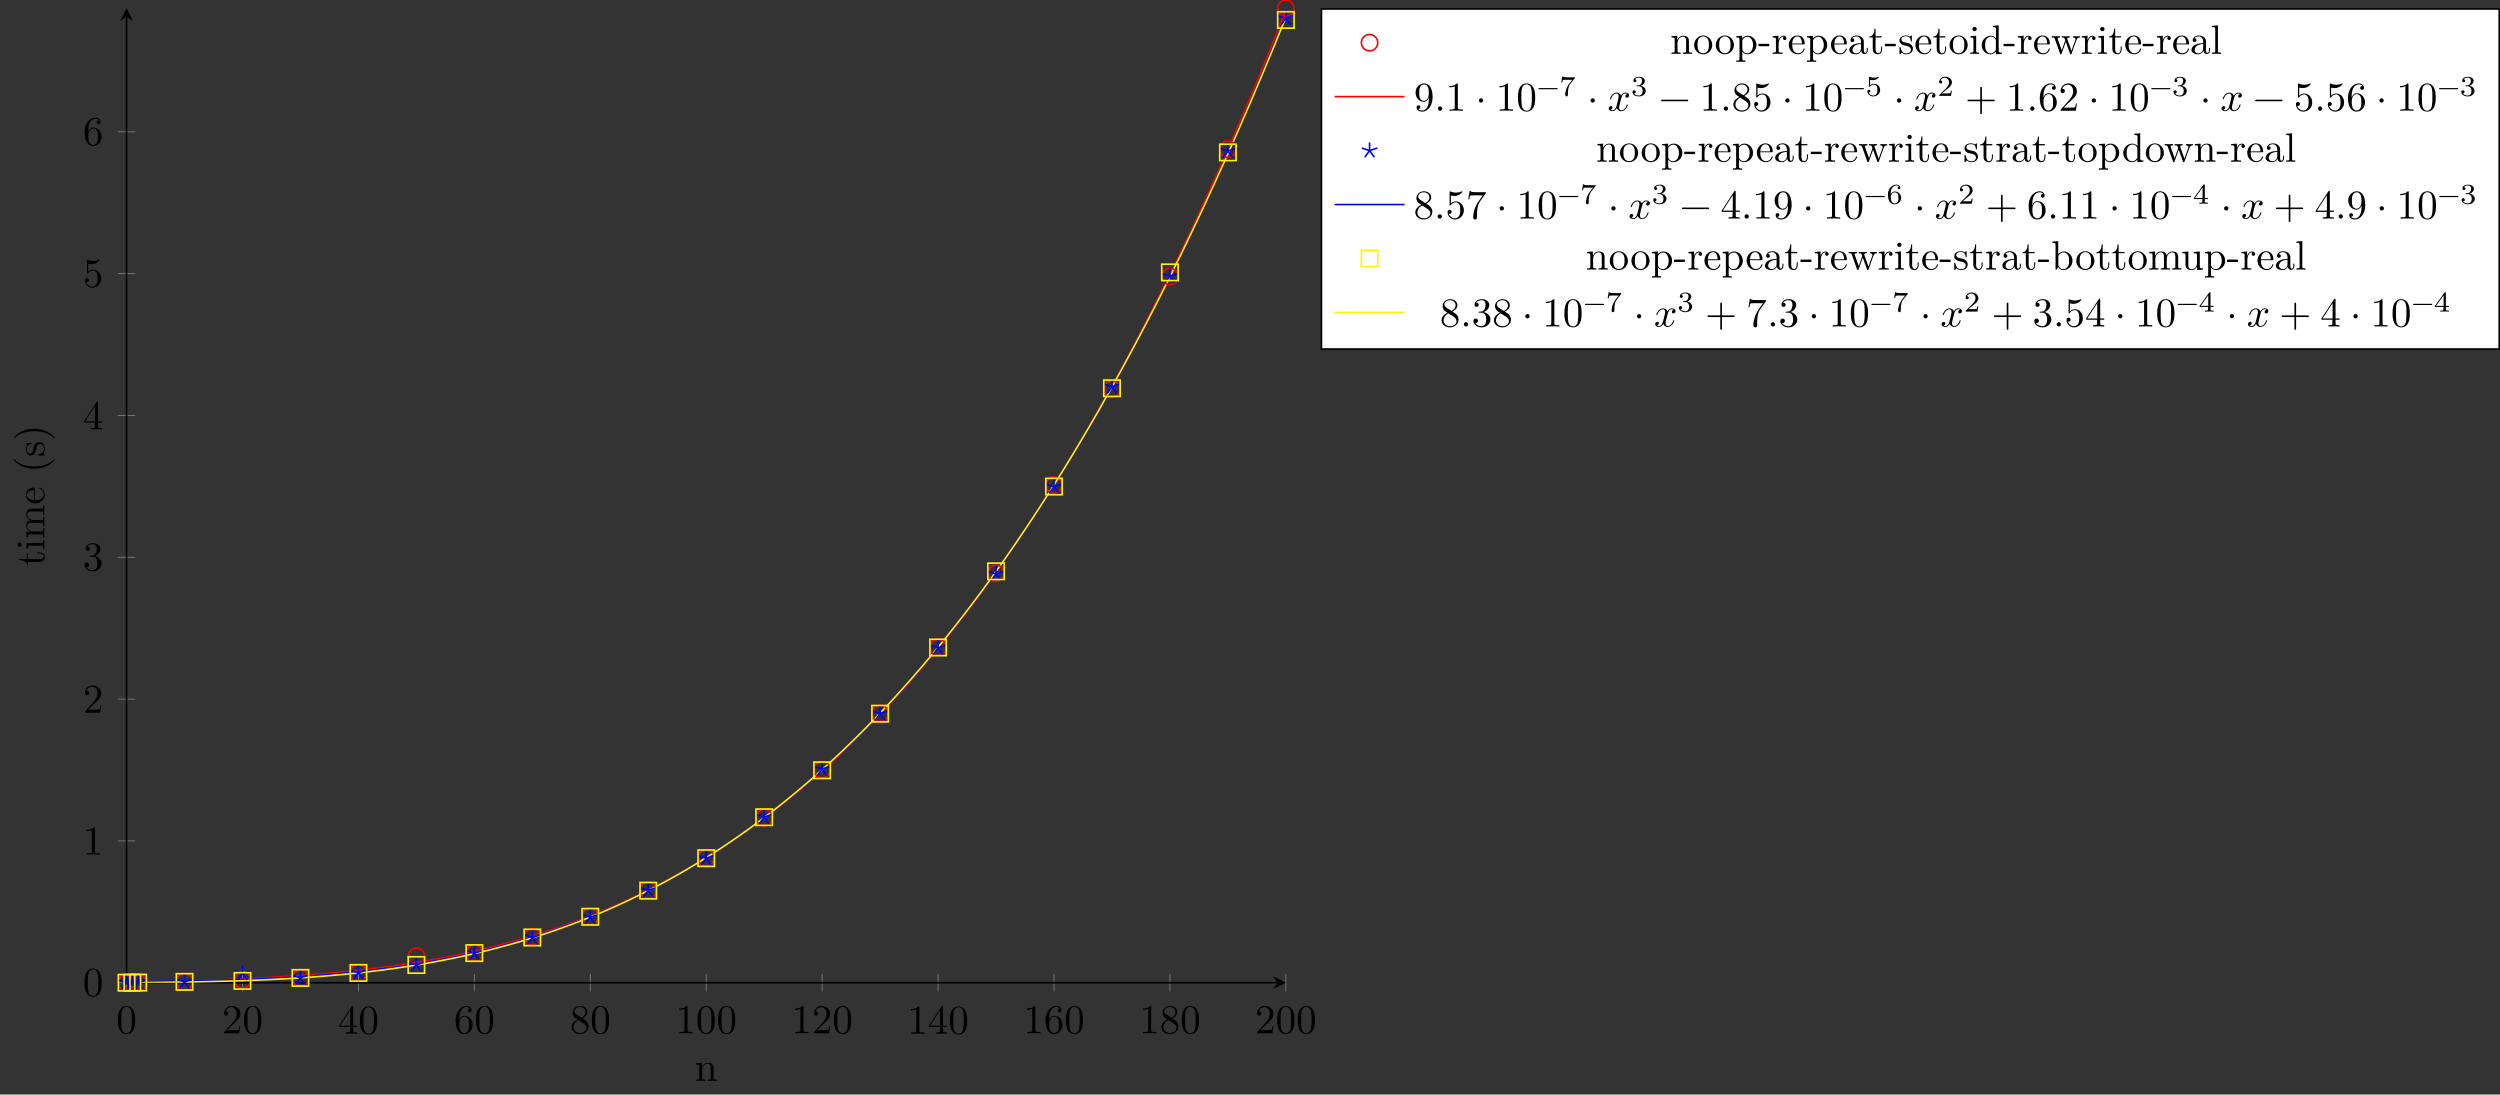 <?xml version="1.0" encoding="UTF-8"?>
<svg xmlns="http://www.w3.org/2000/svg" xmlns:xlink="http://www.w3.org/1999/xlink" width="607.466pt" height="265.96pt" viewBox="0 0 607.466 265.96" version="1.1">
<rect x="0" y="0" width="607.466" height="265.96" fill="#333333" stroke="none"/>
<defs>
<g>
<symbol overflow="visible" id="glyph0-0">
<path style="stroke:none;" d=""/>
</symbol>
<symbol overflow="visible" id="glyph0-1">
<path style="stroke:none;" d="M 4.578 -3.188 C 4.578 -3.984 4.531 -4.781 4.188 -5.516 C 3.734 -6.484 2.906 -6.641 2.5 -6.641 C 1.891 -6.641 1.172 -6.375 0.75 -5.453 C 0.438 -4.766 0.391 -3.984 0.391 -3.188 C 0.391 -2.438 0.422 -1.547 0.844 -0.781 C 1.266 0.016 2 0.219 2.484 0.219 C 3.016 0.219 3.781 0.016 4.219 -0.938 C 4.531 -1.625 4.578 -2.406 4.578 -3.188 Z M 3.766 -3.312 C 3.766 -2.562 3.766 -1.891 3.656 -1.25 C 3.5 -0.297 2.938 0 2.484 0 C 2.094 0 1.5 -0.25 1.328 -1.203 C 1.219 -1.797 1.219 -2.719 1.219 -3.312 C 1.219 -3.953 1.219 -4.609 1.297 -5.141 C 1.484 -6.328 2.234 -6.422 2.484 -6.422 C 2.812 -6.422 3.469 -6.234 3.656 -5.25 C 3.766 -4.688 3.766 -3.938 3.766 -3.312 Z M 3.766 -3.312 "/>
</symbol>
<symbol overflow="visible" id="glyph0-2">
<path style="stroke:none;" d="M 4.469 -1.734 L 4.234 -1.734 C 4.172 -1.438 4.109 -1 4 -0.844 C 3.938 -0.766 3.281 -0.766 3.062 -0.766 L 1.266 -0.766 L 2.328 -1.797 C 3.875 -3.172 4.469 -3.703 4.469 -4.703 C 4.469 -5.844 3.578 -6.641 2.359 -6.641 C 1.234 -6.641 0.5 -5.719 0.5 -4.828 C 0.5 -4.281 1 -4.281 1.031 -4.281 C 1.203 -4.281 1.547 -4.391 1.547 -4.812 C 1.547 -5.062 1.359 -5.328 1.016 -5.328 C 0.938 -5.328 0.922 -5.328 0.891 -5.312 C 1.109 -5.969 1.656 -6.328 2.234 -6.328 C 3.141 -6.328 3.562 -5.516 3.562 -4.703 C 3.562 -3.906 3.078 -3.125 2.516 -2.5 L 0.609 -0.375 C 0.5 -0.266 0.5 -0.234 0.5 0 L 4.203 0 Z M 4.469 -1.734 "/>
</symbol>
<symbol overflow="visible" id="glyph0-3">
<path style="stroke:none;" d="M 4.688 -1.641 L 4.688 -1.953 L 3.703 -1.953 L 3.703 -6.484 C 3.703 -6.688 3.703 -6.75 3.531 -6.75 C 3.453 -6.75 3.422 -6.75 3.344 -6.625 L 0.281 -1.953 L 0.281 -1.641 L 2.938 -1.641 L 2.938 -0.781 C 2.938 -0.422 2.906 -0.312 2.172 -0.312 L 1.969 -0.312 L 1.969 0 C 2.375 -0.031 2.891 -0.031 3.312 -0.031 C 3.734 -0.031 4.25 -0.031 4.672 0 L 4.672 -0.312 L 4.453 -0.312 C 3.719 -0.312 3.703 -0.422 3.703 -0.781 L 3.703 -1.641 Z M 2.984 -1.953 L 0.562 -1.953 L 2.984 -5.672 Z M 2.984 -1.953 "/>
</symbol>
<symbol overflow="visible" id="glyph0-4">
<path style="stroke:none;" d="M 4.562 -2.031 C 4.562 -3.297 3.672 -4.25 2.562 -4.25 C 1.891 -4.25 1.516 -3.75 1.312 -3.266 L 1.312 -3.516 C 1.312 -6.031 2.547 -6.391 3.062 -6.391 C 3.297 -6.391 3.719 -6.328 3.938 -5.984 C 3.781 -5.984 3.391 -5.984 3.391 -5.547 C 3.391 -5.234 3.625 -5.078 3.844 -5.078 C 4 -5.078 4.312 -5.172 4.312 -5.562 C 4.312 -6.156 3.875 -6.641 3.047 -6.641 C 1.766 -6.641 0.422 -5.359 0.422 -3.156 C 0.422 -0.484 1.578 0.219 2.5 0.219 C 3.609 0.219 4.562 -0.719 4.562 -2.031 Z M 3.656 -2.047 C 3.656 -1.562 3.656 -1.062 3.484 -0.703 C 3.188 -0.109 2.734 -0.062 2.5 -0.062 C 1.875 -0.062 1.578 -0.656 1.516 -0.812 C 1.328 -1.281 1.328 -2.078 1.328 -2.25 C 1.328 -3.031 1.656 -4.031 2.547 -4.031 C 2.719 -4.031 3.172 -4.031 3.484 -3.406 C 3.656 -3.047 3.656 -2.531 3.656 -2.047 Z M 3.656 -2.047 "/>
</symbol>
<symbol overflow="visible" id="glyph0-5">
<path style="stroke:none;" d="M 4.562 -1.672 C 4.562 -2.031 4.453 -2.484 4.062 -2.906 C 3.875 -3.109 3.719 -3.203 3.078 -3.609 C 3.797 -3.984 4.281 -4.5 4.281 -5.156 C 4.281 -6.078 3.406 -6.641 2.5 -6.641 C 1.5 -6.641 0.688 -5.906 0.688 -4.969 C 0.688 -4.797 0.703 -4.344 1.125 -3.875 C 1.234 -3.766 1.609 -3.516 1.859 -3.344 C 1.281 -3.047 0.422 -2.5 0.422 -1.5 C 0.422 -0.453 1.438 0.219 2.484 0.219 C 3.609 0.219 4.562 -0.609 4.562 -1.672 Z M 3.844 -5.156 C 3.844 -4.578 3.453 -4.109 2.859 -3.766 L 1.625 -4.562 C 1.172 -4.859 1.125 -5.188 1.125 -5.359 C 1.125 -5.969 1.781 -6.391 2.484 -6.391 C 3.203 -6.391 3.844 -5.875 3.844 -5.156 Z M 4.062 -1.312 C 4.062 -0.578 3.312 -0.062 2.5 -0.062 C 1.641 -0.062 0.922 -0.672 0.922 -1.5 C 0.922 -2.078 1.234 -2.719 2.078 -3.188 L 3.312 -2.406 C 3.594 -2.219 4.062 -1.922 4.062 -1.312 Z M 4.062 -1.312 "/>
</symbol>
<symbol overflow="visible" id="glyph0-6">
<path style="stroke:none;" d="M 4.172 0 L 4.172 -0.312 L 3.859 -0.312 C 2.953 -0.312 2.938 -0.422 2.938 -0.781 L 2.938 -6.375 C 2.938 -6.625 2.938 -6.641 2.703 -6.641 C 2.078 -6 1.203 -6 0.891 -6 L 0.891 -5.688 C 1.094 -5.688 1.672 -5.688 2.188 -5.953 L 2.188 -0.781 C 2.188 -0.422 2.156 -0.312 1.266 -0.312 L 0.953 -0.312 L 0.953 0 C 1.297 -0.031 2.156 -0.031 2.562 -0.031 C 2.953 -0.031 3.828 -0.031 4.172 0 Z M 4.172 0 "/>
</symbol>
<symbol overflow="visible" id="glyph0-7">
<path style="stroke:none;" d="M 4.562 -1.703 C 4.562 -2.516 3.922 -3.297 2.891 -3.516 C 3.703 -3.781 4.281 -4.469 4.281 -5.266 C 4.281 -6.078 3.406 -6.641 2.453 -6.641 C 1.453 -6.641 0.688 -6.047 0.688 -5.281 C 0.688 -4.953 0.906 -4.766 1.203 -4.766 C 1.5 -4.766 1.703 -4.984 1.703 -5.281 C 1.703 -5.766 1.234 -5.766 1.094 -5.766 C 1.391 -6.266 2.047 -6.391 2.406 -6.391 C 2.828 -6.391 3.375 -6.172 3.375 -5.281 C 3.375 -5.156 3.344 -4.578 3.094 -4.141 C 2.797 -3.656 2.453 -3.625 2.203 -3.625 C 2.125 -3.609 1.891 -3.594 1.812 -3.594 C 1.734 -3.578 1.672 -3.562 1.672 -3.469 C 1.672 -3.359 1.734 -3.359 1.906 -3.359 L 2.344 -3.359 C 3.156 -3.359 3.531 -2.688 3.531 -1.703 C 3.531 -0.344 2.844 -0.062 2.406 -0.062 C 1.969 -0.062 1.219 -0.234 0.875 -0.812 C 1.219 -0.766 1.531 -0.984 1.531 -1.359 C 1.531 -1.719 1.266 -1.922 0.984 -1.922 C 0.734 -1.922 0.422 -1.781 0.422 -1.344 C 0.422 -0.438 1.344 0.219 2.438 0.219 C 3.656 0.219 4.562 -0.688 4.562 -1.703 Z M 4.562 -1.703 "/>
</symbol>
<symbol overflow="visible" id="glyph0-8">
<path style="stroke:none;" d="M 4.469 -2 C 4.469 -3.188 3.656 -4.188 2.578 -4.188 C 2.109 -4.188 1.672 -4.031 1.312 -3.672 L 1.312 -5.625 C 1.516 -5.562 1.844 -5.5 2.156 -5.5 C 3.391 -5.5 4.094 -6.406 4.094 -6.531 C 4.094 -6.594 4.062 -6.641 3.984 -6.641 C 3.984 -6.641 3.953 -6.641 3.906 -6.609 C 3.703 -6.516 3.219 -6.312 2.547 -6.312 C 2.156 -6.312 1.688 -6.391 1.219 -6.594 C 1.141 -6.625 1.109 -6.625 1.109 -6.625 C 1 -6.625 1 -6.547 1 -6.391 L 1 -3.438 C 1 -3.266 1 -3.188 1.141 -3.188 C 1.219 -3.188 1.234 -3.203 1.281 -3.266 C 1.391 -3.422 1.75 -3.969 2.562 -3.969 C 3.078 -3.969 3.328 -3.516 3.406 -3.328 C 3.562 -2.953 3.594 -2.578 3.594 -2.078 C 3.594 -1.719 3.594 -1.125 3.344 -0.703 C 3.109 -0.312 2.734 -0.062 2.281 -0.062 C 1.562 -0.062 0.984 -0.594 0.812 -1.172 C 0.844 -1.172 0.875 -1.156 0.984 -1.156 C 1.312 -1.156 1.484 -1.406 1.484 -1.641 C 1.484 -1.891 1.312 -2.141 0.984 -2.141 C 0.844 -2.141 0.5 -2.062 0.5 -1.609 C 0.5 -0.75 1.188 0.219 2.297 0.219 C 3.453 0.219 4.469 -0.734 4.469 -2 Z M 4.469 -2 "/>
</symbol>
<symbol overflow="visible" id="glyph0-9">
<path style="stroke:none;" d="M 4.562 -3.281 C 4.562 -5.969 3.406 -6.641 2.516 -6.641 C 1.969 -6.641 1.484 -6.453 1.062 -6.016 C 0.641 -5.562 0.422 -5.141 0.422 -4.391 C 0.422 -3.156 1.297 -2.172 2.406 -2.172 C 3.016 -2.172 3.422 -2.594 3.656 -3.172 L 3.656 -2.844 C 3.656 -0.516 2.625 -0.062 2.047 -0.062 C 1.875 -0.062 1.328 -0.078 1.062 -0.422 C 1.5 -0.422 1.578 -0.703 1.578 -0.875 C 1.578 -1.188 1.344 -1.328 1.125 -1.328 C 0.969 -1.328 0.672 -1.25 0.672 -0.859 C 0.672 -0.188 1.203 0.219 2.047 0.219 C 3.344 0.219 4.562 -1.141 4.562 -3.281 Z M 3.641 -4.203 C 3.641 -3.375 3.297 -2.406 2.422 -2.406 C 2.266 -2.406 1.797 -2.406 1.5 -3.031 C 1.312 -3.406 1.312 -3.891 1.312 -4.391 C 1.312 -4.922 1.312 -5.391 1.531 -5.766 C 1.797 -6.266 2.172 -6.391 2.516 -6.391 C 2.984 -6.391 3.312 -6.047 3.484 -5.609 C 3.594 -5.281 3.641 -4.656 3.641 -4.203 Z M 3.641 -4.203 "/>
</symbol>
<symbol overflow="visible" id="glyph0-10">
<path style="stroke:none;" d="M 1.906 -0.531 C 1.906 -0.812 1.672 -1.062 1.391 -1.062 C 1.094 -1.062 0.859 -0.812 0.859 -0.531 C 0.859 -0.234 1.094 0 1.391 0 C 1.672 0 1.906 -0.234 1.906 -0.531 Z M 1.906 -0.531 "/>
</symbol>
<symbol overflow="visible" id="glyph0-11">
<path style="stroke:none;" d="M 1.906 -2.5 C 1.906 -2.781 1.672 -3.016 1.391 -3.016 C 1.094 -3.016 0.859 -2.781 0.859 -2.5 C 0.859 -2.203 1.094 -1.969 1.391 -1.969 C 1.672 -1.969 1.906 -2.203 1.906 -2.5 Z M 1.906 -2.5 "/>
</symbol>
<symbol overflow="visible" id="glyph0-12">
<path style="stroke:none;" d="M 5.25 -3.75 C 5.25 -4.266 4.672 -4.406 4.328 -4.406 C 3.75 -4.406 3.406 -3.875 3.281 -3.656 C 3.031 -4.312 2.5 -4.406 2.203 -4.406 C 1.172 -4.406 0.594 -3.125 0.594 -2.875 C 0.594 -2.766 0.719 -2.766 0.719 -2.766 C 0.797 -2.766 0.828 -2.797 0.844 -2.875 C 1.188 -3.938 1.844 -4.188 2.188 -4.188 C 2.375 -4.188 2.719 -4.094 2.719 -3.516 C 2.719 -3.203 2.547 -2.547 2.188 -1.141 C 2.031 -0.531 1.672 -0.109 1.234 -0.109 C 1.172 -0.109 0.953 -0.109 0.734 -0.234 C 0.984 -0.297 1.203 -0.5 1.203 -0.781 C 1.203 -1.047 0.984 -1.125 0.844 -1.125 C 0.531 -1.125 0.297 -0.875 0.297 -0.547 C 0.297 -0.094 0.781 0.109 1.219 0.109 C 1.891 0.109 2.25 -0.594 2.266 -0.641 C 2.391 -0.281 2.75 0.109 3.344 0.109 C 4.375 0.109 4.938 -1.172 4.938 -1.422 C 4.938 -1.531 4.859 -1.531 4.828 -1.531 C 4.734 -1.531 4.719 -1.484 4.688 -1.422 C 4.359 -0.344 3.688 -0.109 3.375 -0.109 C 2.984 -0.109 2.828 -0.422 2.828 -0.766 C 2.828 -0.984 2.875 -1.203 2.984 -1.641 L 3.328 -3.016 C 3.391 -3.266 3.625 -4.188 4.312 -4.188 C 4.359 -4.188 4.609 -4.188 4.812 -4.062 C 4.531 -4 4.344 -3.766 4.344 -3.516 C 4.344 -3.359 4.453 -3.172 4.719 -3.172 C 4.938 -3.172 5.25 -3.344 5.25 -3.75 Z M 5.25 -3.75 "/>
</symbol>
<symbol overflow="visible" id="glyph0-13">
<path style="stroke:none;" d="M 7.203 -2.5 C 7.203 -2.609 7.109 -2.688 7 -2.688 L 0.75 -2.688 C 0.641 -2.688 0.562 -2.609 0.562 -2.5 C 0.562 -2.375 0.641 -2.297 0.75 -2.297 L 7 -2.297 C 7.109 -2.297 7.203 -2.375 7.203 -2.5 Z M 7.203 -2.5 "/>
</symbol>
<symbol overflow="visible" id="glyph0-14">
<path style="stroke:none;" d="M 7.203 -2.5 C 7.203 -2.609 7.109 -2.688 7 -2.688 L 4.078 -2.688 L 4.078 -5.609 C 4.078 -5.719 3.984 -5.812 3.875 -5.812 C 3.766 -5.812 3.672 -5.719 3.672 -5.609 L 3.672 -2.688 L 0.75 -2.688 C 0.641 -2.688 0.562 -2.609 0.562 -2.5 C 0.562 -2.375 0.641 -2.297 0.75 -2.297 L 3.672 -2.297 L 3.672 0.625 C 3.672 0.734 3.766 0.828 3.875 0.828 C 3.984 0.828 4.078 0.734 4.078 0.625 L 4.078 -2.297 L 7 -2.297 C 7.109 -2.297 7.203 -2.375 7.203 -2.5 Z M 7.203 -2.5 "/>
</symbol>
<symbol overflow="visible" id="glyph0-15">
<path style="stroke:none;" d="M 4.828 -6.422 L 2.406 -6.422 C 1.203 -6.422 1.172 -6.547 1.141 -6.734 L 0.891 -6.734 L 0.562 -4.688 L 0.812 -4.688 C 0.844 -4.844 0.922 -5.469 1.062 -5.594 C 1.125 -5.656 1.906 -5.656 2.031 -5.656 L 4.094 -5.656 L 2.984 -4.078 C 2.078 -2.734 1.75 -1.344 1.75 -0.328 C 1.75 -0.234 1.75 0.219 2.219 0.219 C 2.672 0.219 2.672 -0.234 2.672 -0.328 L 2.672 -0.844 C 2.672 -1.391 2.703 -1.938 2.781 -2.469 C 2.828 -2.703 2.953 -3.562 3.406 -4.172 L 4.75 -6.078 C 4.828 -6.188 4.828 -6.203 4.828 -6.422 Z M 4.828 -6.422 "/>
</symbol>
<symbol overflow="visible" id="glyph1-0">
<path style="stroke:none;" d=""/>
</symbol>
<symbol overflow="visible" id="glyph1-1">
<path style="stroke:none;" d="M 5.328 0 L 5.328 -0.312 C 4.812 -0.312 4.562 -0.312 4.562 -0.609 L 4.562 -2.516 C 4.562 -3.375 4.562 -3.672 4.25 -4.031 C 4.109 -4.203 3.781 -4.406 3.203 -4.406 C 2.469 -4.406 2 -3.984 1.719 -3.359 L 1.719 -4.406 L 0.312 -4.297 L 0.312 -3.984 C 1.016 -3.984 1.094 -3.922 1.094 -3.422 L 1.094 -0.75 C 1.094 -0.312 0.984 -0.312 0.312 -0.312 L 0.312 0 L 1.453 -0.031 L 2.562 0 L 2.562 -0.312 C 1.891 -0.312 1.781 -0.312 1.781 -0.75 L 1.781 -2.594 C 1.781 -3.625 2.5 -4.188 3.125 -4.188 C 3.766 -4.188 3.875 -3.656 3.875 -3.078 L 3.875 -0.75 C 3.875 -0.312 3.766 -0.312 3.094 -0.312 L 3.094 0 L 4.219 -0.031 Z M 5.328 0 "/>
</symbol>
<symbol overflow="visible" id="glyph1-2">
<path style="stroke:none;" d="M 4.688 -2.141 C 4.688 -3.406 3.703 -4.469 2.5 -4.469 C 1.25 -4.469 0.281 -3.375 0.281 -2.141 C 0.281 -0.844 1.312 0.109 2.484 0.109 C 3.688 0.109 4.688 -0.875 4.688 -2.141 Z M 3.875 -2.219 C 3.875 -1.859 3.875 -1.312 3.656 -0.875 C 3.422 -0.422 2.984 -0.141 2.5 -0.141 C 2.062 -0.141 1.625 -0.344 1.359 -0.812 C 1.109 -1.25 1.109 -1.859 1.109 -2.219 C 1.109 -2.609 1.109 -3.141 1.344 -3.578 C 1.609 -4.031 2.078 -4.25 2.484 -4.25 C 2.922 -4.25 3.344 -4.031 3.609 -3.594 C 3.875 -3.172 3.875 -2.594 3.875 -2.219 Z M 3.875 -2.219 "/>
</symbol>
<symbol overflow="visible" id="glyph1-3">
<path style="stroke:none;" d="M 5.188 -2.156 C 5.188 -3.422 4.234 -4.406 3.109 -4.406 C 2.328 -4.406 1.906 -3.969 1.719 -3.75 L 1.719 -4.406 L 0.281 -4.297 L 0.281 -3.984 C 0.984 -3.984 1.062 -3.922 1.062 -3.484 L 1.062 1.172 C 1.062 1.625 0.953 1.625 0.281 1.625 L 0.281 1.938 L 1.391 1.906 L 2.516 1.938 L 2.516 1.625 C 1.859 1.625 1.75 1.625 1.75 1.172 L 1.75 -0.594 C 1.797 -0.422 2.219 0.109 2.969 0.109 C 4.156 0.109 5.188 -0.875 5.188 -2.156 Z M 4.359 -2.156 C 4.359 -0.953 3.672 -0.109 2.938 -0.109 C 2.531 -0.109 2.156 -0.312 1.891 -0.719 C 1.75 -0.922 1.75 -0.938 1.75 -1.141 L 1.75 -3.359 C 2.031 -3.875 2.516 -4.156 3.031 -4.156 C 3.766 -4.156 4.359 -3.281 4.359 -2.156 Z M 4.359 -2.156 "/>
</symbol>
<symbol overflow="visible" id="glyph1-4">
<path style="stroke:none;" d="M 2.75 -1.859 L 2.75 -2.438 L 0.109 -2.438 L 0.109 -1.859 Z M 2.75 -1.859 "/>
</symbol>
<symbol overflow="visible" id="glyph1-5">
<path style="stroke:none;" d="M 3.625 -3.797 C 3.625 -4.109 3.312 -4.406 2.891 -4.406 C 2.156 -4.406 1.797 -3.734 1.672 -3.312 L 1.672 -4.406 L 0.281 -4.297 L 0.281 -3.984 C 0.984 -3.984 1.062 -3.922 1.062 -3.422 L 1.062 -0.75 C 1.062 -0.312 0.953 -0.312 0.281 -0.312 L 0.281 0 L 1.422 -0.031 C 1.812 -0.031 2.281 -0.031 2.688 0 L 2.688 -0.312 L 2.469 -0.312 C 1.734 -0.312 1.719 -0.422 1.719 -0.781 L 1.719 -2.312 C 1.719 -3.297 2.141 -4.188 2.891 -4.188 C 2.953 -4.188 2.984 -4.188 3 -4.172 C 2.969 -4.172 2.766 -4.047 2.766 -3.781 C 2.766 -3.516 2.984 -3.359 3.203 -3.359 C 3.375 -3.359 3.625 -3.484 3.625 -3.797 Z M 3.625 -3.797 "/>
</symbol>
<symbol overflow="visible" id="glyph1-6">
<path style="stroke:none;" d="M 4.141 -1.188 C 4.141 -1.281 4.062 -1.312 4 -1.312 C 3.922 -1.312 3.891 -1.25 3.875 -1.172 C 3.531 -0.141 2.625 -0.141 2.531 -0.141 C 2.031 -0.141 1.641 -0.438 1.406 -0.812 C 1.109 -1.281 1.109 -1.938 1.109 -2.297 L 3.891 -2.297 C 4.109 -2.297 4.141 -2.297 4.141 -2.516 C 4.141 -3.5 3.594 -4.469 2.359 -4.469 C 1.203 -4.469 0.281 -3.438 0.281 -2.188 C 0.281 -0.859 1.328 0.109 2.469 0.109 C 3.688 0.109 4.141 -1 4.141 -1.188 Z M 3.484 -2.516 L 1.109 -2.516 C 1.172 -4 2.016 -4.25 2.359 -4.25 C 3.375 -4.25 3.484 -2.906 3.484 -2.516 Z M 3.484 -2.516 "/>
</symbol>
<symbol overflow="visible" id="glyph1-7">
<path style="stroke:none;" d="M 4.812 -0.891 L 4.812 -1.453 L 4.562 -1.453 L 4.562 -0.891 C 4.562 -0.312 4.312 -0.25 4.203 -0.25 C 3.875 -0.25 3.844 -0.703 3.844 -0.75 L 3.844 -2.734 C 3.844 -3.156 3.844 -3.547 3.484 -3.922 C 3.094 -4.312 2.594 -4.469 2.109 -4.469 C 1.297 -4.469 0.609 -4 0.609 -3.344 C 0.609 -3.047 0.812 -2.875 1.062 -2.875 C 1.344 -2.875 1.531 -3.078 1.531 -3.328 C 1.531 -3.453 1.469 -3.781 1.016 -3.781 C 1.281 -4.141 1.781 -4.25 2.094 -4.25 C 2.578 -4.25 3.156 -3.859 3.156 -2.969 L 3.156 -2.609 C 2.641 -2.578 1.938 -2.547 1.312 -2.25 C 0.562 -1.906 0.312 -1.391 0.312 -0.953 C 0.312 -0.141 1.281 0.109 1.906 0.109 C 2.578 0.109 3.031 -0.297 3.219 -0.75 C 3.266 -0.359 3.531 0.062 4 0.062 C 4.203 0.062 4.812 -0.078 4.812 -0.891 Z M 3.156 -1.391 C 3.156 -0.453 2.438 -0.109 1.984 -0.109 C 1.5 -0.109 1.094 -0.453 1.094 -0.953 C 1.094 -1.5 1.5 -2.328 3.156 -2.391 Z M 3.156 -1.391 "/>
</symbol>
<symbol overflow="visible" id="glyph1-8">
<path style="stroke:none;" d="M 3.312 -1.234 L 3.312 -1.797 L 3.062 -1.797 L 3.062 -1.25 C 3.062 -0.516 2.766 -0.141 2.391 -0.141 C 1.719 -0.141 1.719 -1.047 1.719 -1.219 L 1.719 -3.984 L 3.156 -3.984 L 3.156 -4.297 L 1.719 -4.297 L 1.719 -6.125 L 1.469 -6.125 C 1.469 -5.312 1.172 -4.25 0.188 -4.203 L 0.188 -3.984 L 1.031 -3.984 L 1.031 -1.234 C 1.031 -0.016 1.969 0.109 2.328 0.109 C 3.031 0.109 3.312 -0.594 3.312 -1.234 Z M 3.312 -1.234 "/>
</symbol>
<symbol overflow="visible" id="glyph1-9">
<path style="stroke:none;" d="M 3.594 -1.281 C 3.594 -1.797 3.297 -2.109 3.172 -2.219 C 2.844 -2.547 2.453 -2.625 2.031 -2.703 C 1.469 -2.812 0.812 -2.938 0.812 -3.516 C 0.812 -3.875 1.062 -4.281 1.922 -4.281 C 3.016 -4.281 3.078 -3.375 3.094 -3.078 C 3.094 -2.984 3.203 -2.984 3.203 -2.984 C 3.344 -2.984 3.344 -3.031 3.344 -3.219 L 3.344 -4.234 C 3.344 -4.391 3.344 -4.469 3.234 -4.469 C 3.188 -4.469 3.156 -4.469 3.031 -4.344 C 3 -4.312 2.906 -4.219 2.859 -4.188 C 2.484 -4.469 2.078 -4.469 1.922 -4.469 C 0.703 -4.469 0.328 -3.797 0.328 -3.234 C 0.328 -2.891 0.484 -2.609 0.75 -2.391 C 1.078 -2.141 1.359 -2.078 2.078 -1.938 C 2.297 -1.891 3.109 -1.734 3.109 -1.016 C 3.109 -0.516 2.766 -0.109 1.984 -0.109 C 1.141 -0.109 0.781 -0.672 0.594 -1.531 C 0.562 -1.656 0.562 -1.688 0.453 -1.688 C 0.328 -1.688 0.328 -1.625 0.328 -1.453 L 0.328 -0.125 C 0.328 0.047 0.328 0.109 0.438 0.109 C 0.484 0.109 0.5 0.094 0.688 -0.094 C 0.703 -0.109 0.703 -0.125 0.891 -0.312 C 1.328 0.094 1.781 0.109 1.984 0.109 C 3.125 0.109 3.594 -0.562 3.594 -1.281 Z M 3.594 -1.281 "/>
</symbol>
<symbol overflow="visible" id="glyph1-10">
<path style="stroke:none;" d="M 2.469 0 L 2.469 -0.312 C 1.797 -0.312 1.766 -0.359 1.766 -0.75 L 1.766 -4.406 L 0.375 -4.297 L 0.375 -3.984 C 1.016 -3.984 1.109 -3.922 1.109 -3.438 L 1.109 -0.75 C 1.109 -0.312 1 -0.312 0.328 -0.312 L 0.328 0 L 1.422 -0.031 C 1.781 -0.031 2.125 -0.016 2.469 0 Z M 1.906 -6.016 C 1.906 -6.297 1.688 -6.547 1.391 -6.547 C 1.047 -6.547 0.844 -6.266 0.844 -6.016 C 0.844 -5.75 1.078 -5.5 1.375 -5.5 C 1.719 -5.5 1.906 -5.766 1.906 -6.016 Z M 1.906 -6.016 "/>
</symbol>
<symbol overflow="visible" id="glyph1-11">
<path style="stroke:none;" d="M 5.25 0 L 5.25 -0.312 C 4.562 -0.312 4.469 -0.375 4.469 -0.875 L 4.469 -6.922 L 3.047 -6.812 L 3.047 -6.5 C 3.734 -6.5 3.812 -6.438 3.812 -5.938 L 3.812 -3.781 C 3.531 -4.141 3.094 -4.406 2.562 -4.406 C 1.391 -4.406 0.344 -3.422 0.344 -2.141 C 0.344 -0.875 1.312 0.109 2.453 0.109 C 3.094 0.109 3.531 -0.234 3.781 -0.547 L 3.781 0.109 Z M 3.781 -1.172 C 3.781 -1 3.781 -0.984 3.672 -0.812 C 3.375 -0.328 2.938 -0.109 2.5 -0.109 C 2.047 -0.109 1.688 -0.375 1.453 -0.75 C 1.203 -1.156 1.172 -1.719 1.172 -2.141 C 1.172 -2.5 1.188 -3.094 1.469 -3.547 C 1.688 -3.859 2.062 -4.188 2.609 -4.188 C 2.953 -4.188 3.375 -4.031 3.672 -3.594 C 3.781 -3.422 3.781 -3.406 3.781 -3.219 Z M 3.781 -1.172 "/>
</symbol>
<symbol overflow="visible" id="glyph1-12">
<path style="stroke:none;" d="M 7.016 -3.984 L 7.016 -4.297 C 6.781 -4.281 6.5 -4.266 6.281 -4.266 L 5.359 -4.297 L 5.359 -3.984 C 5.719 -3.984 5.938 -3.797 5.938 -3.516 C 5.938 -3.453 5.938 -3.422 5.875 -3.297 L 4.969 -0.75 L 3.984 -3.531 C 3.953 -3.656 3.938 -3.672 3.938 -3.719 C 3.938 -3.984 4.328 -3.984 4.531 -3.984 L 4.531 -4.297 L 3.484 -4.266 C 3.188 -4.266 2.906 -4.281 2.609 -4.297 L 2.609 -3.984 C 2.969 -3.984 3.125 -3.969 3.234 -3.844 C 3.281 -3.781 3.391 -3.484 3.453 -3.297 L 2.609 -0.875 L 1.656 -3.531 C 1.609 -3.656 1.609 -3.672 1.609 -3.719 C 1.609 -3.984 2 -3.984 2.188 -3.984 L 2.188 -4.297 L 1.109 -4.266 L 0.172 -4.297 L 0.172 -3.984 C 0.672 -3.984 0.797 -3.953 0.922 -3.641 L 2.172 -0.109 C 2.219 0.031 2.25 0.109 2.375 0.109 C 2.516 0.109 2.531 0.047 2.578 -0.094 L 3.594 -2.906 L 4.609 -0.078 C 4.641 0.031 4.672 0.109 4.812 0.109 C 4.938 0.109 4.969 0.016 5 -0.078 L 6.172 -3.344 C 6.344 -3.844 6.656 -3.984 7.016 -3.984 Z M 7.016 -3.984 "/>
</symbol>
<symbol overflow="visible" id="glyph1-13">
<path style="stroke:none;" d="M 2.547 0 L 2.547 -0.312 C 1.875 -0.312 1.766 -0.312 1.766 -0.75 L 1.766 -6.922 L 0.328 -6.812 L 0.328 -6.5 C 1.031 -6.5 1.109 -6.438 1.109 -5.938 L 1.109 -0.75 C 1.109 -0.312 1 -0.312 0.328 -0.312 L 0.328 0 L 1.438 -0.031 Z M 2.547 0 "/>
</symbol>
<symbol overflow="visible" id="glyph1-14">
<path style="stroke:none;" d="M 5.188 -2.156 C 5.188 -3.422 4.219 -4.406 3.078 -4.406 C 2.297 -4.406 1.875 -3.938 1.719 -3.766 L 1.719 -6.922 L 0.281 -6.812 L 0.281 -6.5 C 0.984 -6.5 1.062 -6.438 1.062 -5.938 L 1.062 0 L 1.312 0 L 1.672 -0.625 C 1.812 -0.391 2.234 0.109 2.969 0.109 C 4.156 0.109 5.188 -0.875 5.188 -2.156 Z M 4.359 -2.156 C 4.359 -1.797 4.344 -1.203 4.062 -0.75 C 3.844 -0.438 3.469 -0.109 2.938 -0.109 C 2.484 -0.109 2.125 -0.344 1.891 -0.719 C 1.75 -0.922 1.75 -0.953 1.75 -1.141 L 1.75 -3.188 C 1.75 -3.375 1.75 -3.391 1.859 -3.547 C 2.25 -4.109 2.797 -4.188 3.031 -4.188 C 3.484 -4.188 3.844 -3.922 4.078 -3.547 C 4.344 -3.141 4.359 -2.578 4.359 -2.156 Z M 4.359 -2.156 "/>
</symbol>
<symbol overflow="visible" id="glyph1-15">
<path style="stroke:none;" d="M 8.109 0 L 8.109 -0.312 C 7.594 -0.312 7.344 -0.312 7.328 -0.609 L 7.328 -2.516 C 7.328 -3.375 7.328 -3.672 7.016 -4.031 C 6.875 -4.203 6.547 -4.406 5.969 -4.406 C 5.141 -4.406 4.688 -3.812 4.531 -3.422 C 4.391 -4.297 3.656 -4.406 3.203 -4.406 C 2.469 -4.406 2 -3.984 1.719 -3.359 L 1.719 -4.406 L 0.312 -4.297 L 0.312 -3.984 C 1.016 -3.984 1.094 -3.922 1.094 -3.422 L 1.094 -0.75 C 1.094 -0.312 0.984 -0.312 0.312 -0.312 L 0.312 0 L 1.453 -0.031 L 2.562 0 L 2.562 -0.312 C 1.891 -0.312 1.781 -0.312 1.781 -0.75 L 1.781 -2.594 C 1.781 -3.625 2.5 -4.188 3.125 -4.188 C 3.766 -4.188 3.875 -3.656 3.875 -3.078 L 3.875 -0.75 C 3.875 -0.312 3.766 -0.312 3.094 -0.312 L 3.094 0 L 4.219 -0.031 L 5.328 0 L 5.328 -0.312 C 4.672 -0.312 4.562 -0.312 4.562 -0.75 L 4.562 -2.594 C 4.562 -3.625 5.266 -4.188 5.906 -4.188 C 6.531 -4.188 6.641 -3.656 6.641 -3.078 L 6.641 -0.75 C 6.641 -0.312 6.531 -0.312 5.859 -0.312 L 5.859 0 L 6.984 -0.031 Z M 8.109 0 "/>
</symbol>
<symbol overflow="visible" id="glyph1-16">
<path style="stroke:none;" d="M 5.328 0 L 5.328 -0.312 C 4.641 -0.312 4.562 -0.375 4.562 -0.875 L 4.562 -4.406 L 3.094 -4.297 L 3.094 -3.984 C 3.781 -3.984 3.875 -3.922 3.875 -3.422 L 3.875 -1.656 C 3.875 -0.781 3.391 -0.109 2.656 -0.109 C 1.828 -0.109 1.781 -0.578 1.781 -1.094 L 1.781 -4.406 L 0.312 -4.297 L 0.312 -3.984 C 1.094 -3.984 1.094 -3.953 1.094 -3.078 L 1.094 -1.578 C 1.094 -0.797 1.094 0.109 2.609 0.109 C 3.172 0.109 3.609 -0.172 3.891 -0.781 L 3.891 0.109 Z M 5.328 0 "/>
</symbol>
<symbol overflow="visible" id="glyph2-0">
<path style="stroke:none;" d=""/>
</symbol>
<symbol overflow="visible" id="glyph2-1">
<path style="stroke:none;" d="M -1.234 -3.312 L -1.797 -3.312 L -1.797 -3.062 L -1.25 -3.062 C -0.516 -3.062 -0.141 -2.766 -0.141 -2.391 C -0.141 -1.719 -1.047 -1.719 -1.219 -1.719 L -3.984 -1.719 L -3.984 -3.156 L -4.297 -3.156 L -4.297 -1.719 L -6.125 -1.719 L -6.125 -1.469 C -5.312 -1.469 -4.25 -1.172 -4.203 -0.188 L -3.984 -0.188 L -3.984 -1.031 L -1.234 -1.031 C -0.016 -1.031 0.109 -1.969 0.109 -2.328 C 0.109 -3.031 -0.594 -3.312 -1.234 -3.312 Z M -1.234 -3.312 "/>
</symbol>
<symbol overflow="visible" id="glyph2-2">
<path style="stroke:none;" d="M 0 -2.469 L -0.312 -2.469 C -0.312 -1.797 -0.359 -1.766 -0.75 -1.766 L -4.406 -1.766 L -4.297 -0.375 L -3.984 -0.375 C -3.984 -1.016 -3.922 -1.109 -3.438 -1.109 L -0.75 -1.109 C -0.312 -1.109 -0.312 -1 -0.312 -0.328 L 0 -0.328 L -0.031 -1.422 C -0.031 -1.781 -0.016 -2.125 0 -2.469 Z M -6.016 -1.906 C -6.297 -1.906 -6.547 -1.688 -6.547 -1.391 C -6.547 -1.047 -6.266 -0.844 -6.016 -0.844 C -5.75 -0.844 -5.5 -1.078 -5.5 -1.375 C -5.5 -1.719 -5.766 -1.906 -6.016 -1.906 Z M -6.016 -1.906 "/>
</symbol>
<symbol overflow="visible" id="glyph2-3">
<path style="stroke:none;" d="M 0 -8.109 L -0.312 -8.109 C -0.312 -7.594 -0.312 -7.344 -0.609 -7.328 L -2.516 -7.328 C -3.375 -7.328 -3.672 -7.328 -4.031 -7.016 C -4.203 -6.875 -4.406 -6.547 -4.406 -5.969 C -4.406 -5.141 -3.812 -4.688 -3.422 -4.531 C -4.297 -4.391 -4.406 -3.656 -4.406 -3.203 C -4.406 -2.469 -3.984 -2 -3.359 -1.719 L -4.406 -1.719 L -4.297 -0.312 L -3.984 -0.312 C -3.984 -1.016 -3.922 -1.094 -3.422 -1.094 L -0.75 -1.094 C -0.312 -1.094 -0.312 -0.984 -0.312 -0.312 L 0 -0.312 L -0.031 -1.453 L 0 -2.562 L -0.312 -2.562 C -0.312 -1.891 -0.312 -1.781 -0.75 -1.781 L -2.594 -1.781 C -3.625 -1.781 -4.188 -2.5 -4.188 -3.125 C -4.188 -3.766 -3.656 -3.875 -3.078 -3.875 L -0.75 -3.875 C -0.312 -3.875 -0.312 -3.766 -0.312 -3.094 L 0 -3.094 L -0.031 -4.219 L 0 -5.328 L -0.312 -5.328 C -0.312 -4.672 -0.312 -4.562 -0.75 -4.562 L -2.594 -4.562 C -3.625 -4.562 -4.188 -5.266 -4.188 -5.906 C -4.188 -6.531 -3.656 -6.641 -3.078 -6.641 L -0.75 -6.641 C -0.312 -6.641 -0.312 -6.531 -0.312 -5.859 L 0 -5.859 L -0.031 -6.984 Z M 0 -8.109 "/>
</symbol>
<symbol overflow="visible" id="glyph2-4">
<path style="stroke:none;" d="M -1.188 -4.141 C -1.281 -4.141 -1.312 -4.062 -1.312 -4 C -1.312 -3.922 -1.25 -3.891 -1.172 -3.875 C -0.141 -3.531 -0.141 -2.625 -0.141 -2.531 C -0.141 -2.031 -0.438 -1.641 -0.812 -1.406 C -1.281 -1.109 -1.938 -1.109 -2.297 -1.109 L -2.297 -3.891 C -2.297 -4.109 -2.297 -4.141 -2.516 -4.141 C -3.5 -4.141 -4.469 -3.594 -4.469 -2.359 C -4.469 -1.203 -3.438 -0.281 -2.188 -0.281 C -0.859 -0.281 0.109 -1.328 0.109 -2.469 C 0.109 -3.688 -1 -4.141 -1.188 -4.141 Z M -2.516 -3.484 L -2.516 -1.109 C -4 -1.172 -4.25 -2.016 -4.25 -2.359 C -4.25 -3.375 -2.906 -3.484 -2.516 -3.484 Z M -2.516 -3.484 "/>
</symbol>
<symbol overflow="visible" id="glyph2-5">
<path style="stroke:none;" d="M 2.391 -3.297 C 2.359 -3.297 2.344 -3.297 2.172 -3.125 C 0.922 -1.891 -0.969 -1.562 -2.5 -1.562 C -4.234 -1.562 -5.969 -1.938 -7.203 -3.172 C -7.328 -3.297 -7.344 -3.297 -7.375 -3.297 C -7.453 -3.297 -7.484 -3.266 -7.484 -3.203 C -7.484 -3.094 -6.797 -2.203 -5.531 -1.609 C -4.438 -1.109 -3.328 -0.984 -2.5 -0.984 C -1.719 -0.984 -0.516 -1.094 0.625 -1.641 C 1.844 -2.25 2.5 -3.094 2.5 -3.203 C 2.5 -3.266 2.469 -3.297 2.391 -3.297 Z M 2.391 -3.297 "/>
</symbol>
<symbol overflow="visible" id="glyph2-6">
<path style="stroke:none;" d="M -1.281 -3.594 C -1.797 -3.594 -2.109 -3.297 -2.219 -3.172 C -2.547 -2.844 -2.625 -2.453 -2.703 -2.031 C -2.812 -1.469 -2.938 -0.812 -3.516 -0.812 C -3.875 -0.812 -4.281 -1.062 -4.281 -1.922 C -4.281 -3.016 -3.375 -3.078 -3.078 -3.094 C -2.984 -3.094 -2.984 -3.203 -2.984 -3.203 C -2.984 -3.344 -3.031 -3.344 -3.219 -3.344 L -4.234 -3.344 C -4.391 -3.344 -4.469 -3.344 -4.469 -3.234 C -4.469 -3.188 -4.469 -3.156 -4.344 -3.031 C -4.312 -3 -4.219 -2.906 -4.188 -2.859 C -4.469 -2.484 -4.469 -2.078 -4.469 -1.922 C -4.469 -0.703 -3.797 -0.328 -3.234 -0.328 C -2.891 -0.328 -2.609 -0.484 -2.391 -0.75 C -2.141 -1.078 -2.078 -1.359 -1.938 -2.078 C -1.891 -2.297 -1.734 -3.109 -1.016 -3.109 C -0.516 -3.109 -0.109 -2.766 -0.109 -1.984 C -0.109 -1.141 -0.672 -0.781 -1.531 -0.594 C -1.656 -0.562 -1.688 -0.562 -1.688 -0.453 C -1.688 -0.328 -1.625 -0.328 -1.453 -0.328 L -0.125 -0.328 C 0.047 -0.328 0.109 -0.328 0.109 -0.438 C 0.109 -0.484 0.094 -0.5 -0.094 -0.688 C -0.109 -0.703 -0.125 -0.703 -0.312 -0.891 C 0.094 -1.328 0.109 -1.781 0.109 -1.984 C 0.109 -3.125 -0.562 -3.594 -1.281 -3.594 Z M -1.281 -3.594 "/>
</symbol>
<symbol overflow="visible" id="glyph2-7">
<path style="stroke:none;" d="M -2.5 -2.875 C -3.266 -2.875 -4.469 -2.766 -5.609 -2.219 C -6.828 -1.625 -7.484 -0.766 -7.484 -0.672 C -7.484 -0.609 -7.438 -0.562 -7.375 -0.562 C -7.344 -0.562 -7.328 -0.562 -7.141 -0.75 C -6.156 -1.734 -4.578 -2.297 -2.5 -2.297 C -0.781 -2.297 0.969 -1.938 2.219 -0.703 C 2.344 -0.562 2.359 -0.562 2.391 -0.562 C 2.453 -0.562 2.5 -0.609 2.5 -0.672 C 2.5 -0.766 1.812 -1.672 0.547 -2.25 C -0.547 -2.766 -1.656 -2.875 -2.5 -2.875 Z M -2.5 -2.875 "/>
</symbol>
<symbol overflow="visible" id="glyph3-0">
<path style="stroke:none;" d=""/>
</symbol>
<symbol overflow="visible" id="glyph3-1">
<path style="stroke:none;" d="M 5.047 -1.75 C 5.047 -1.828 4.984 -1.891 4.906 -1.891 L 0.531 -1.891 C 0.453 -1.891 0.391 -1.828 0.391 -1.75 C 0.391 -1.672 0.453 -1.609 0.531 -1.609 L 4.906 -1.609 C 4.984 -1.609 5.047 -1.672 5.047 -1.75 Z M 5.047 -1.75 "/>
</symbol>
<symbol overflow="visible" id="glyph3-2">
<path style="stroke:none;" d="M 3.812 -4.5 L 1.984 -4.5 C 1.703 -4.5 1.625 -4.5 1.375 -4.531 C 1 -4.547 0.984 -4.609 0.969 -4.719 L 0.734 -4.719 L 0.484 -3.234 L 0.719 -3.234 C 0.734 -3.328 0.812 -3.797 0.922 -3.859 C 0.984 -3.906 1.547 -3.906 1.641 -3.906 L 3.172 -3.906 L 2.438 -2.984 C 1.531 -1.781 1.453 -0.672 1.453 -0.266 C 1.453 -0.188 1.453 0.141 1.781 0.141 C 2.109 0.141 2.109 -0.172 2.109 -0.266 L 2.109 -0.547 C 2.109 -1.906 2.391 -2.516 2.688 -2.906 L 3.734 -4.219 C 3.812 -4.297 3.812 -4.312 3.812 -4.5 Z M 3.812 -4.5 "/>
</symbol>
<symbol overflow="visible" id="glyph3-3">
<path style="stroke:none;" d="M 3.594 -1.203 C 3.594 -1.75 3.141 -2.297 2.375 -2.453 C 3.109 -2.719 3.375 -3.25 3.375 -3.672 C 3.375 -4.219 2.734 -4.641 1.969 -4.641 C 1.188 -4.641 0.594 -4.266 0.594 -3.703 C 0.594 -3.469 0.75 -3.328 0.953 -3.328 C 1.172 -3.328 1.312 -3.5 1.312 -3.688 C 1.312 -3.891 1.172 -4.031 0.953 -4.047 C 1.203 -4.359 1.688 -4.438 1.938 -4.438 C 2.25 -4.438 2.703 -4.281 2.703 -3.672 C 2.703 -3.375 2.594 -3.062 2.422 -2.844 C 2.188 -2.578 1.984 -2.562 1.641 -2.547 C 1.469 -2.531 1.453 -2.531 1.422 -2.516 C 1.422 -2.516 1.344 -2.5 1.344 -2.438 C 1.344 -2.328 1.406 -2.328 1.531 -2.328 L 1.906 -2.328 C 2.453 -2.328 2.844 -1.953 2.844 -1.203 C 2.844 -0.344 2.344 -0.078 1.938 -0.078 C 1.656 -0.078 1.047 -0.156 0.75 -0.578 C 1.078 -0.594 1.156 -0.812 1.156 -0.969 C 1.156 -1.188 0.984 -1.344 0.766 -1.344 C 0.578 -1.344 0.375 -1.234 0.375 -0.938 C 0.375 -0.281 1.109 0.141 1.953 0.141 C 2.922 0.141 3.594 -0.516 3.594 -1.203 Z M 3.594 -1.203 "/>
</symbol>
<symbol overflow="visible" id="glyph3-4">
<path style="stroke:none;" d="M 3.531 -1.406 C 3.531 -2.188 2.922 -2.922 2.062 -2.922 C 1.75 -2.922 1.391 -2.844 1.078 -2.578 L 1.078 -3.891 C 1.438 -3.812 1.641 -3.812 1.766 -3.812 C 2.688 -3.812 3.234 -4.438 3.234 -4.547 C 3.234 -4.609 3.172 -4.641 3.141 -4.641 C 3.141 -4.641 3.109 -4.641 3.094 -4.609 C 2.922 -4.547 2.547 -4.422 2.031 -4.422 C 1.844 -4.422 1.469 -4.422 1.016 -4.609 C 0.938 -4.641 0.922 -4.641 0.922 -4.641 C 0.828 -4.641 0.828 -4.562 0.828 -4.453 L 0.828 -2.391 C 0.828 -2.266 0.828 -2.188 0.938 -2.188 C 1 -2.188 1.016 -2.203 1.078 -2.281 C 1.391 -2.672 1.812 -2.719 2.047 -2.719 C 2.469 -2.719 2.656 -2.391 2.703 -2.328 C 2.828 -2.109 2.859 -1.844 2.859 -1.438 C 2.859 -1.219 2.859 -0.812 2.656 -0.5 C 2.484 -0.25 2.172 -0.078 1.844 -0.078 C 1.391 -0.078 0.922 -0.328 0.734 -0.797 C 1 -0.781 1.141 -0.953 1.141 -1.141 C 1.141 -1.438 0.875 -1.5 0.797 -1.5 C 0.797 -1.5 0.438 -1.5 0.438 -1.125 C 0.438 -0.484 1.016 0.141 1.844 0.141 C 2.75 0.141 3.531 -0.531 3.531 -1.406 Z M 3.531 -1.406 "/>
</symbol>
<symbol overflow="visible" id="glyph3-5">
<path style="stroke:none;" d="M 3.531 -1.266 L 3.297 -1.266 C 3.266 -1.125 3.203 -0.703 3.109 -0.641 C 3.047 -0.594 2.516 -0.594 2.422 -0.594 L 1.125 -0.594 C 1.859 -1.25 2.109 -1.438 2.531 -1.766 C 3.047 -2.172 3.531 -2.609 3.531 -3.281 C 3.531 -4.125 2.781 -4.641 1.891 -4.641 C 1.031 -4.641 0.438 -4.031 0.438 -3.391 C 0.438 -3.031 0.734 -3 0.812 -3 C 0.984 -3 1.188 -3.109 1.188 -3.359 C 1.188 -3.5 1.125 -3.734 0.766 -3.734 C 0.984 -4.234 1.453 -4.391 1.781 -4.391 C 2.484 -4.391 2.844 -3.844 2.844 -3.281 C 2.844 -2.672 2.422 -2.188 2.188 -1.938 L 0.516 -0.266 C 0.438 -0.203 0.438 -0.203 0.438 0 L 3.312 0 Z M 3.531 -1.266 "/>
</symbol>
<symbol overflow="visible" id="glyph3-6">
<path style="stroke:none;" d="M 3.594 -1.422 C 3.594 -2.312 2.891 -2.969 2.062 -2.969 C 1.516 -2.969 1.203 -2.594 1.047 -2.281 C 1.047 -2.859 1.094 -3.375 1.359 -3.797 C 1.594 -4.172 1.984 -4.438 2.422 -4.438 C 2.641 -4.438 2.906 -4.375 3.047 -4.188 C 2.875 -4.172 2.734 -4.062 2.734 -3.859 C 2.734 -3.688 2.844 -3.531 3.062 -3.531 C 3.266 -3.531 3.391 -3.672 3.391 -3.875 C 3.391 -4.281 3.094 -4.641 2.406 -4.641 C 1.406 -4.641 0.375 -3.719 0.375 -2.219 C 0.375 -0.406 1.234 0.141 2 0.141 C 2.844 0.141 3.594 -0.516 3.594 -1.422 Z M 2.922 -1.422 C 2.922 -1.031 2.922 -0.734 2.734 -0.469 C 2.562 -0.219 2.344 -0.078 2 -0.078 C 1.641 -0.078 1.375 -0.281 1.234 -0.594 C 1.125 -0.797 1.062 -1.156 1.062 -1.578 C 1.062 -2.25 1.469 -2.766 2.031 -2.766 C 2.359 -2.766 2.562 -2.641 2.75 -2.391 C 2.906 -2.125 2.922 -1.828 2.922 -1.422 Z M 2.922 -1.422 "/>
</symbol>
<symbol overflow="visible" id="glyph3-7">
<path style="stroke:none;" d="M 3.688 -1.141 L 3.688 -1.391 L 2.922 -1.391 L 2.922 -4.516 C 2.922 -4.656 2.922 -4.703 2.766 -4.703 C 2.688 -4.703 2.656 -4.703 2.578 -4.609 L 0.266 -1.391 L 0.266 -1.141 L 2.328 -1.141 L 2.328 -0.578 C 2.328 -0.328 2.328 -0.25 1.766 -0.25 L 1.578 -0.25 L 1.578 0 L 2.625 -0.031 L 3.672 0 L 3.672 -0.25 L 3.484 -0.25 C 2.922 -0.25 2.922 -0.328 2.922 -0.578 L 2.922 -1.141 Z M 2.375 -1.391 L 0.531 -1.391 L 2.375 -3.953 Z M 2.375 -1.391 "/>
</symbol>
</g>
<clipPath id="clip1">
  <path d="M 30.75 1.988 L 312.445 1.988 L 312.445 238.785 L 30.75 238.785 Z M 30.75 1.988 "/>
</clipPath>
<clipPath id="clip2">
  <path d="M 321 2 L 607.465 2 L 607.465 85 L 321 85 Z M 321 2 "/>
</clipPath>
<clipPath id="clip3">
  <path d="M 320 1 L 607.465 1 L 607.465 86 L 320 86 Z M 320 1 "/>
</clipPath>
</defs>
<g id="surface1">
<path style="fill:none;stroke-width:0.199;stroke-linecap:butt;stroke-linejoin:miter;stroke:rgb(50%,50%,50%);stroke-opacity:1;stroke-miterlimit:10;" d="M 0 -2.124 L 0 2.126 M 28.168 -2.124 L 28.168 2.126 M 56.34 -2.124 L 56.34 2.126 M 84.508 -2.124 L 84.508 2.126 M 112.68 -2.124 L 112.68 2.126 M 140.848 -2.124 L 140.848 2.126 M 169.016 -2.124 L 169.016 2.126 M 197.188 -2.124 L 197.188 2.126 M 225.355 -2.124 L 225.355 2.126 M 253.527 -2.124 L 253.527 2.126 M 281.695 -2.124 L 281.695 2.126 " transform="matrix(1,0,0,-1,30.75,238.786)"/>
<path style="fill:none;stroke-width:0.199;stroke-linecap:butt;stroke-linejoin:miter;stroke:rgb(50%,50%,50%);stroke-opacity:1;stroke-miterlimit:10;" d="M -2.125 0.001 L 2.125 0.001 M -2.125 34.458 L 2.125 34.458 M -2.125 68.915 L 2.125 68.915 M -2.125 103.376 L 2.125 103.376 M -2.125 137.833 L 2.125 137.833 M -2.125 172.29 L 2.125 172.29 M -2.125 206.751 L 2.125 206.751 " transform="matrix(1,0,0,-1,30.75,238.786)"/>
<path style="fill:none;stroke-width:0.399;stroke-linecap:butt;stroke-linejoin:miter;stroke:rgb(0%,0%,0%);stroke-opacity:1;stroke-miterlimit:10;" d="M 0 0.001 L 279.703 0.001 " transform="matrix(1,0,0,-1,30.75,238.786)"/>
<path style=" stroke:none;fill-rule:nonzero;fill:rgb(0%,0%,0%);fill-opacity:1;" d="M 312.445 238.785 L 309.258 237.191 L 310.453 238.785 L 309.258 240.379 "/>
<path style="fill:none;stroke-width:0.399;stroke-linecap:butt;stroke-linejoin:miter;stroke:rgb(0%,0%,0%);stroke-opacity:1;stroke-miterlimit:10;" d="M 0 0.001 L 0 234.806 " transform="matrix(1,0,0,-1,30.75,238.786)"/>
<path style=" stroke:none;fill-rule:nonzero;fill:rgb(0%,0%,0%);fill-opacity:1;" d="M 30.75 1.988 L 29.156 5.176 L 30.75 3.98 L 32.344 5.176 "/>
<g style="fill:rgb(0%,0%,0%);fill-opacity:1;">
  <use xlink:href="#glyph0-1" x="28.26" y="251.067"/>
</g>
<g style="fill:rgb(0%,0%,0%);fill-opacity:1;">
  <use xlink:href="#glyph0-2" x="53.938" y="251.067"/>
  <use xlink:href="#glyph0-1" x="58.919" y="251.067"/>
</g>
<g style="fill:rgb(0%,0%,0%);fill-opacity:1;">
  <use xlink:href="#glyph0-3" x="82.108" y="251.177"/>
  <use xlink:href="#glyph0-1" x="87.089" y="251.177"/>
</g>
<g style="fill:rgb(0%,0%,0%);fill-opacity:1;">
  <use xlink:href="#glyph0-4" x="110.277" y="251.067"/>
  <use xlink:href="#glyph0-1" x="115.258" y="251.067"/>
</g>
<g style="fill:rgb(0%,0%,0%);fill-opacity:1;">
  <use xlink:href="#glyph0-5" x="138.446" y="251.067"/>
  <use xlink:href="#glyph0-1" x="143.427" y="251.067"/>
</g>
<g style="fill:rgb(0%,0%,0%);fill-opacity:1;">
  <use xlink:href="#glyph0-6" x="164.125" y="251.067"/>
  <use xlink:href="#glyph0-1" x="169.106" y="251.067"/>
  <use xlink:href="#glyph0-1" x="174.088" y="251.067"/>
</g>
<g style="fill:rgb(0%,0%,0%);fill-opacity:1;">
  <use xlink:href="#glyph0-6" x="192.294" y="251.067"/>
  <use xlink:href="#glyph0-2" x="197.275" y="251.067"/>
  <use xlink:href="#glyph0-1" x="202.257" y="251.067"/>
</g>
<g style="fill:rgb(0%,0%,0%);fill-opacity:1;">
  <use xlink:href="#glyph0-6" x="220.463" y="251.177"/>
  <use xlink:href="#glyph0-3" x="225.444" y="251.177"/>
  <use xlink:href="#glyph0-1" x="230.426" y="251.177"/>
</g>
<g style="fill:rgb(0%,0%,0%);fill-opacity:1;">
  <use xlink:href="#glyph0-6" x="248.632" y="251.067"/>
  <use xlink:href="#glyph0-4" x="253.613" y="251.067"/>
  <use xlink:href="#glyph0-1" x="258.595" y="251.067"/>
</g>
<g style="fill:rgb(0%,0%,0%);fill-opacity:1;">
  <use xlink:href="#glyph0-6" x="276.801" y="251.067"/>
  <use xlink:href="#glyph0-5" x="281.782" y="251.067"/>
  <use xlink:href="#glyph0-1" x="286.764" y="251.067"/>
</g>
<g style="fill:rgb(0%,0%,0%);fill-opacity:1;">
  <use xlink:href="#glyph0-2" x="304.971" y="251.067"/>
  <use xlink:href="#glyph0-1" x="309.952" y="251.067"/>
  <use xlink:href="#glyph0-1" x="314.934" y="251.067"/>
</g>
<g style="fill:rgb(0%,0%,0%);fill-opacity:1;">
  <use xlink:href="#glyph0-1" x="20.123" y="241.994"/>
</g>
<g style="fill:rgb(0%,0%,0%);fill-opacity:1;">
  <use xlink:href="#glyph0-6" x="20.123" y="207.646"/>
</g>
<g style="fill:rgb(0%,0%,0%);fill-opacity:1;">
  <use xlink:href="#glyph0-2" x="20.123" y="173.188"/>
</g>
<g style="fill:rgb(0%,0%,0%);fill-opacity:1;">
  <use xlink:href="#glyph0-7" x="20.123" y="138.62"/>
</g>
<g style="fill:rgb(0%,0%,0%);fill-opacity:1;">
  <use xlink:href="#glyph0-3" x="20.123" y="104.327"/>
</g>
<g style="fill:rgb(0%,0%,0%);fill-opacity:1;">
  <use xlink:href="#glyph0-8" x="20.123" y="69.705"/>
</g>
<g style="fill:rgb(0%,0%,0%);fill-opacity:1;">
  <use xlink:href="#glyph0-4" x="20.123" y="35.247"/>
</g>
<g clip-path="url(#clip1)" clip-rule="nonzero">
<path style="fill:none;stroke-width:0.399;stroke-linecap:butt;stroke-linejoin:miter;stroke:rgb(100%,0%,0%);stroke-opacity:1;stroke-miterlimit:10;" d="M 0 -0.191 C 0 -0.191 2.055 -0.112 2.844 -0.081 C 3.637 -0.05 4.902 -0.003 5.691 0.024 C 6.48 0.056 7.746 0.102 8.535 0.13 C 9.324 0.161 10.594 0.204 11.383 0.235 C 12.172 0.263 13.438 0.309 14.227 0.341 C 15.016 0.368 16.281 0.419 17.074 0.446 C 17.863 0.477 19.129 0.528 19.918 0.559 C 20.707 0.591 21.973 0.645 22.762 0.677 C 23.555 0.712 24.82 0.766 25.609 0.802 C 26.398 0.837 27.664 0.895 28.453 0.934 C 29.242 0.974 30.512 1.036 31.301 1.079 C 32.09 1.122 33.355 1.188 34.145 1.235 C 34.934 1.282 36.199 1.356 36.992 1.403 C 37.781 1.454 39.047 1.536 39.836 1.587 C 40.625 1.641 41.891 1.731 42.68 1.79 C 43.469 1.849 44.738 1.946 45.527 2.009 C 46.316 2.071 47.582 2.177 48.371 2.247 C 49.16 2.313 50.426 2.431 51.219 2.505 C 52.008 2.579 53.273 2.708 54.062 2.786 C 54.852 2.868 56.117 3.005 56.906 3.095 C 57.699 3.184 58.965 3.329 59.754 3.427 C 60.543 3.524 61.809 3.681 62.598 3.786 C 63.387 3.891 64.656 4.063 65.445 4.177 C 66.234 4.286 67.5 4.473 68.289 4.595 C 69.078 4.716 70.344 4.915 71.137 5.044 C 71.926 5.177 73.191 5.391 73.98 5.528 C 74.77 5.669 76.035 5.899 76.824 6.048 C 77.617 6.2 78.883 6.446 79.672 6.606 C 80.461 6.766 81.727 7.028 82.516 7.2 C 83.305 7.372 84.574 7.653 85.363 7.837 C 86.152 8.016 87.418 8.317 88.207 8.513 C 88.996 8.704 90.262 9.024 91.055 9.231 C 91.844 9.434 93.109 9.774 93.898 9.993 C 94.688 10.212 95.953 10.571 96.742 10.802 C 97.535 11.032 98.801 11.415 99.59 11.657 C 100.379 11.903 101.645 12.306 102.434 12.563 C 103.223 12.821 104.492 13.247 105.281 13.52 C 106.07 13.794 107.336 14.243 108.125 14.528 C 108.914 14.817 110.18 15.29 110.973 15.591 C 111.762 15.891 113.027 16.391 113.816 16.708 C 114.605 17.028 115.871 17.548 116.66 17.884 C 117.453 18.216 118.719 18.766 119.508 19.114 C 120.297 19.466 121.562 20.04 122.352 20.407 C 123.141 20.774 124.41 21.38 125.199 21.763 C 125.988 22.145 127.254 22.778 128.043 23.181 C 128.832 23.583 130.098 24.239 130.891 24.661 C 131.68 25.083 132.945 25.77 133.734 26.208 C 134.523 26.649 135.789 27.368 136.578 27.825 C 137.367 28.282 138.637 29.032 139.426 29.509 C 140.215 29.985 141.48 30.766 142.27 31.266 C 143.059 31.763 144.324 32.575 145.117 33.095 C 145.906 33.61 147.172 34.458 147.961 34.997 C 148.75 35.532 150.016 36.415 150.805 36.974 C 151.598 37.532 152.863 38.446 153.652 39.028 C 154.441 39.606 155.707 40.556 156.496 41.161 C 157.285 41.763 158.555 42.747 159.344 43.372 C 160.133 43.997 161.398 45.02 162.188 45.669 C 162.977 46.313 164.242 47.372 165.035 48.044 C 165.824 48.716 167.09 49.813 167.879 50.509 C 168.668 51.204 169.934 52.337 170.723 53.056 C 171.516 53.774 172.781 54.95 173.57 55.692 C 174.359 56.438 175.625 57.649 176.414 58.419 C 177.203 59.188 178.473 60.442 179.262 61.235 C 180.051 62.032 181.316 63.325 182.105 64.145 C 182.895 64.966 184.16 66.302 184.953 67.149 C 185.742 67.997 187.008 69.376 187.797 70.247 C 188.586 71.122 189.852 72.544 190.641 73.442 C 191.434 74.345 192.699 75.809 193.488 76.739 C 194.277 77.669 195.543 79.177 196.332 80.134 C 197.121 81.091 198.391 82.645 199.18 83.63 C 199.969 84.614 201.234 86.22 202.023 87.231 C 202.812 88.247 204.078 89.895 204.871 90.938 C 205.66 91.981 206.926 93.677 207.715 94.747 C 208.504 95.821 209.77 97.567 210.559 98.669 C 211.352 99.77 212.617 101.563 213.406 102.696 C 214.195 103.833 215.461 105.673 216.25 106.837 C 217.039 108.001 218.309 109.895 219.098 111.091 C 219.887 112.286 221.152 114.231 221.941 115.458 C 222.73 116.684 223.996 118.681 224.789 119.942 C 225.578 121.2 226.844 123.247 227.633 124.54 C 228.422 125.833 229.688 127.934 230.477 129.263 C 231.266 130.587 232.535 132.739 233.324 134.099 C 234.113 135.462 235.379 137.669 236.168 139.063 C 236.957 140.454 238.223 142.72 239.016 144.145 C 239.805 145.575 241.07 147.895 241.859 149.356 C 242.648 150.821 243.914 153.196 244.703 154.692 C 245.496 156.192 246.762 158.626 247.551 160.157 C 248.34 161.692 249.605 164.181 250.395 165.755 C 251.184 167.325 252.453 169.872 253.242 171.477 C 254.031 173.087 255.297 175.692 256.086 177.337 C 256.875 178.981 258.141 181.649 258.934 183.329 C 259.723 185.013 260.988 187.739 261.777 189.458 C 262.566 191.181 263.832 193.966 264.621 195.727 C 265.414 197.485 266.68 200.333 267.469 202.13 C 268.258 203.927 269.523 206.841 270.312 208.677 C 271.102 210.513 272.371 213.489 273.16 215.364 C 273.949 217.239 275.215 220.282 276.004 222.196 C 276.793 224.114 278.059 227.216 278.852 229.173 C 279.641 231.13 281.695 236.298 281.695 236.298 " transform="matrix(1,0,0,-1,30.75,238.786)"/>
<path style="fill:none;stroke-width:0.399;stroke-linecap:butt;stroke-linejoin:miter;stroke:rgb(0%,0%,100%);stroke-opacity:1;stroke-miterlimit:10;" d="M 0 0.169 C 0 0.169 2.055 0.2 2.844 0.212 C 3.637 0.224 4.902 0.243 5.691 0.255 C 6.48 0.266 7.746 0.286 8.535 0.298 C 9.324 0.309 10.594 0.333 11.383 0.345 C 12.172 0.36 13.438 0.384 14.227 0.395 C 15.016 0.411 16.281 0.438 17.074 0.454 C 17.863 0.473 19.129 0.501 19.918 0.52 C 20.707 0.54 21.973 0.575 22.762 0.595 C 23.555 0.618 24.82 0.657 25.609 0.681 C 26.398 0.708 27.664 0.751 28.453 0.778 C 29.242 0.806 30.512 0.856 31.301 0.888 C 32.09 0.923 33.355 0.977 34.145 1.016 C 34.934 1.052 36.199 1.114 36.992 1.157 C 37.781 1.2 39.047 1.27 39.836 1.317 C 40.625 1.364 41.891 1.442 42.68 1.497 C 43.469 1.548 44.738 1.638 45.527 1.696 C 46.316 1.755 47.582 1.852 48.371 1.919 C 49.16 1.981 50.426 2.091 51.219 2.165 C 52.008 2.235 53.273 2.356 54.062 2.434 C 54.852 2.513 56.117 2.645 56.906 2.731 C 57.699 2.817 58.965 2.962 59.754 3.056 C 60.543 3.149 61.809 3.309 62.598 3.411 C 63.387 3.513 64.656 3.684 65.445 3.798 C 66.234 3.907 67.5 4.095 68.289 4.216 C 69.078 4.337 70.344 4.536 71.137 4.669 C 71.926 4.798 73.191 5.016 73.98 5.157 C 74.77 5.294 76.035 5.528 76.824 5.681 C 77.617 5.829 78.883 6.079 79.672 6.243 C 80.461 6.403 81.727 6.673 82.516 6.845 C 83.305 7.016 84.574 7.302 85.363 7.489 C 86.152 7.673 87.418 7.977 88.207 8.173 C 88.996 8.372 90.262 8.696 91.055 8.903 C 91.844 9.114 93.109 9.458 93.898 9.681 C 94.688 9.903 95.953 10.266 96.742 10.505 C 97.535 10.739 98.801 11.126 99.59 11.376 C 100.379 11.622 101.645 12.032 102.434 12.294 C 103.223 12.559 104.492 12.989 105.281 13.266 C 106.07 13.544 107.336 14.001 108.125 14.294 C 108.914 14.587 110.18 15.067 110.973 15.372 C 111.762 15.681 113.027 16.184 113.816 16.509 C 114.605 16.833 115.871 17.364 116.66 17.704 C 117.453 18.04 118.719 18.599 119.508 18.954 C 120.297 19.309 121.562 19.891 122.352 20.266 C 123.141 20.638 124.41 21.251 125.199 21.638 C 125.988 22.028 127.254 22.669 128.043 23.075 C 128.832 23.485 130.098 24.149 130.891 24.575 C 131.68 25.001 132.945 25.7 133.734 26.145 C 134.523 26.587 135.789 27.317 136.578 27.778 C 137.367 28.243 138.637 29.001 139.426 29.481 C 140.215 29.966 141.48 30.755 142.27 31.255 C 143.059 31.759 144.324 32.579 145.117 33.102 C 145.906 33.626 147.172 34.477 147.961 35.02 C 148.75 35.563 150.016 36.45 150.805 37.016 C 151.598 37.579 152.863 38.501 153.652 39.087 C 154.441 39.669 155.707 40.626 156.496 41.231 C 157.285 41.841 158.555 42.833 159.344 43.462 C 160.133 44.091 161.398 45.118 162.188 45.766 C 162.977 46.419 164.242 47.481 165.035 48.157 C 165.824 48.833 167.09 49.934 167.879 50.63 C 168.668 51.329 169.934 52.466 170.723 53.188 C 171.516 53.911 172.781 55.087 173.57 55.833 C 174.359 56.579 175.625 57.798 176.414 58.567 C 177.203 59.337 178.473 60.595 179.262 61.388 C 180.051 62.184 181.316 63.481 182.105 64.302 C 182.895 65.122 184.16 66.462 184.953 67.306 C 185.742 68.153 187.008 69.532 187.797 70.407 C 188.586 71.278 189.852 72.7 190.641 73.602 C 191.434 74.501 192.699 75.966 193.488 76.891 C 194.277 77.817 195.543 79.325 196.332 80.282 C 197.121 81.235 198.391 82.786 199.18 83.77 C 199.969 84.751 201.234 86.349 202.023 87.36 C 202.812 88.372 204.078 90.013 204.871 91.052 C 205.66 92.091 206.926 93.782 207.715 94.849 C 208.504 95.915 209.77 97.653 210.559 98.751 C 211.352 99.849 212.617 101.634 213.406 102.759 C 214.195 103.888 215.461 105.72 216.25 106.876 C 217.039 108.036 218.309 109.915 219.098 111.102 C 219.887 112.294 221.152 114.224 221.941 115.442 C 222.73 116.661 223.996 118.641 224.789 119.891 C 225.578 121.145 226.844 123.177 227.633 124.458 C 228.422 125.743 229.688 127.825 230.477 129.138 C 231.266 130.454 232.535 132.591 233.324 133.938 C 234.113 135.286 235.379 137.474 236.168 138.852 C 236.957 140.235 238.223 142.477 239.016 143.891 C 239.805 145.306 241.07 147.602 241.859 149.048 C 242.648 150.497 243.914 152.849 244.703 154.329 C 245.496 155.813 246.762 158.22 247.551 159.735 C 248.34 161.255 249.605 163.716 250.395 165.27 C 251.184 166.821 252.453 169.341 253.242 170.927 C 254.031 172.516 255.297 175.091 256.086 176.716 C 256.875 178.341 258.141 180.974 258.934 182.634 C 259.723 184.294 260.988 186.985 261.777 188.684 C 262.566 190.38 263.832 193.134 264.621 194.868 C 265.414 196.602 266.68 199.411 267.469 201.184 C 268.258 202.958 269.523 205.829 270.312 207.638 C 271.102 209.45 272.371 212.384 273.16 214.231 C 273.949 216.079 275.215 219.075 276.004 220.962 C 276.793 222.849 278.059 225.907 278.852 227.833 C 279.641 229.759 281.695 234.845 281.695 234.845 " transform="matrix(1,0,0,-1,30.75,238.786)"/>
<path style="fill:none;stroke-width:0.399;stroke-linecap:butt;stroke-linejoin:miter;stroke:rgb(100%,94.899%,0%);stroke-opacity:1;stroke-miterlimit:10;" d="M 0 0.013 C 0 0.013 2.055 0.032 2.844 0.04 C 3.637 0.048 4.902 0.059 5.691 0.067 C 6.48 0.075 7.746 0.087 8.535 0.095 C 9.324 0.102 10.594 0.118 11.383 0.13 C 12.172 0.141 13.438 0.157 14.227 0.169 C 15.016 0.181 16.281 0.204 17.074 0.216 C 17.863 0.231 19.129 0.255 19.918 0.274 C 20.707 0.29 21.973 0.321 22.762 0.341 C 23.555 0.36 24.82 0.395 25.609 0.419 C 26.398 0.442 27.664 0.481 28.453 0.509 C 29.242 0.536 30.512 0.583 31.301 0.614 C 32.09 0.645 33.355 0.7 34.145 0.735 C 34.934 0.774 36.199 0.833 36.992 0.876 C 37.781 0.915 39.047 0.985 39.836 1.032 C 40.625 1.079 41.891 1.157 42.68 1.212 C 43.469 1.263 44.738 1.352 45.527 1.411 C 46.316 1.47 47.582 1.567 48.371 1.634 C 49.16 1.7 50.426 1.809 51.219 1.88 C 52.008 1.954 53.273 2.075 54.062 2.153 C 54.852 2.231 56.117 2.368 56.906 2.454 C 57.699 2.54 58.965 2.688 59.754 2.782 C 60.543 2.88 61.809 3.04 62.598 3.141 C 63.387 3.247 64.656 3.419 65.445 3.532 C 66.234 3.645 67.5 3.837 68.289 3.958 C 69.078 4.079 70.344 4.286 71.137 4.415 C 71.926 4.548 73.191 4.77 73.98 4.911 C 74.77 5.056 76.035 5.29 76.824 5.442 C 77.617 5.595 78.883 5.848 79.672 6.013 C 80.461 6.177 81.727 6.45 82.516 6.626 C 83.305 6.802 84.574 7.091 85.363 7.278 C 86.152 7.466 87.418 7.774 88.207 7.973 C 88.996 8.173 90.262 8.501 91.055 8.716 C 91.844 8.927 93.109 9.274 93.898 9.501 C 94.688 9.723 95.953 10.095 96.742 10.333 C 97.535 10.571 98.801 10.966 99.59 11.216 C 100.379 11.47 101.645 11.884 102.434 12.149 C 103.223 12.415 104.492 12.852 105.281 13.134 C 106.07 13.415 107.336 13.876 108.125 14.169 C 108.914 14.466 110.18 14.95 110.973 15.263 C 111.762 15.571 113.027 16.083 113.816 16.411 C 114.605 16.735 115.871 17.274 116.66 17.614 C 117.453 17.958 118.719 18.52 119.508 18.88 C 120.297 19.239 121.562 19.829 122.352 20.204 C 123.141 20.579 124.41 21.196 125.199 21.591 C 125.988 21.981 127.254 22.626 128.043 23.04 C 128.832 23.45 130.098 24.122 130.891 24.552 C 131.68 24.981 132.945 25.684 133.734 26.13 C 134.523 26.579 135.789 27.309 136.578 27.778 C 137.367 28.243 138.637 29.009 139.426 29.493 C 140.215 29.977 141.48 30.774 142.27 31.278 C 143.059 31.786 144.324 32.61 145.117 33.138 C 145.906 33.661 147.172 34.52 147.961 35.067 C 148.75 35.614 150.016 36.505 150.805 37.071 C 151.598 37.641 152.863 38.567 153.652 39.153 C 154.441 39.743 155.707 40.704 156.496 41.313 C 157.285 41.923 158.555 42.919 159.344 43.548 C 160.133 44.181 161.398 45.212 162.188 45.868 C 162.977 46.52 164.242 47.591 165.035 48.266 C 165.824 48.942 167.09 50.048 167.879 50.747 C 168.668 51.45 169.934 52.591 170.723 53.317 C 171.516 54.04 172.781 55.22 173.57 55.97 C 174.359 56.716 175.625 57.934 176.414 58.708 C 177.203 59.481 178.473 60.739 179.262 61.536 C 180.051 62.337 181.316 63.634 182.105 64.458 C 182.895 65.278 184.16 66.618 184.953 67.466 C 185.742 68.317 187.008 69.696 187.797 70.571 C 188.586 71.446 189.852 72.868 190.641 73.77 C 191.434 74.673 192.699 76.138 193.488 77.063 C 194.277 77.993 195.543 79.501 196.332 80.458 C 197.121 81.411 198.391 82.966 199.18 83.946 C 199.969 84.931 201.234 86.528 202.023 87.54 C 202.812 88.548 204.078 90.192 204.871 91.231 C 205.66 92.27 206.926 93.958 207.715 95.028 C 208.504 96.095 209.77 97.829 210.559 98.927 C 211.352 100.024 212.617 101.806 213.406 102.934 C 214.195 104.059 215.461 105.891 216.25 107.048 C 217.039 108.204 218.309 110.083 219.098 111.27 C 219.887 112.458 221.152 114.384 221.941 115.602 C 222.73 116.821 223.996 118.798 224.789 120.048 C 225.578 121.294 226.844 123.325 227.633 124.602 C 228.422 125.884 229.688 127.966 230.477 129.278 C 231.266 130.591 232.535 132.72 233.324 134.063 C 234.113 135.411 235.379 137.591 236.168 138.97 C 236.957 140.349 238.223 142.583 239.016 143.993 C 239.805 145.403 241.07 147.696 241.859 149.138 C 242.648 150.583 243.914 152.927 244.703 154.403 C 245.496 155.884 246.762 158.282 247.551 159.794 C 248.34 161.306 249.605 163.763 250.395 165.309 C 251.184 166.856 252.453 169.364 253.242 170.95 C 254.031 172.532 255.297 175.099 256.086 176.716 C 256.875 178.333 258.141 180.958 258.934 182.61 C 259.723 184.266 260.988 186.946 261.777 188.638 C 262.566 190.329 263.832 193.067 264.621 194.798 C 265.414 196.524 266.68 199.321 267.469 201.087 C 268.258 202.852 269.523 205.712 270.312 207.513 C 271.102 209.313 272.371 212.235 273.16 214.075 C 273.949 215.915 275.215 218.895 276.004 220.774 C 276.793 222.653 278.059 225.696 278.852 227.61 C 279.641 229.528 281.695 234.591 281.695 234.591 " transform="matrix(1,0,0,-1,30.75,238.786)"/>
</g>
<path style="fill:none;stroke-width:0.399;stroke-linecap:butt;stroke-linejoin:miter;stroke:rgb(100%,0%,0%);stroke-opacity:1;stroke-miterlimit:10;" d="M 1.992 0.001 C 1.992 1.102 1.102 1.993 0 1.993 C -1.102 1.993 -1.992 1.102 -1.992 0.001 C -1.992 -1.101 -1.102 -1.991 0 -1.991 C 1.102 -1.991 1.992 -1.101 1.992 0.001 Z M 1.992 0.001 " transform="matrix(1,0,0,-1,30.75,238.786)"/>
<path style="fill:none;stroke-width:0.399;stroke-linecap:butt;stroke-linejoin:miter;stroke:rgb(100%,0%,0%);stroke-opacity:1;stroke-miterlimit:10;" d="M 3.402 0.036 C 3.402 1.134 2.508 2.028 1.41 2.028 C 0.309 2.028 -0.586 1.134 -0.586 0.036 C -0.586 -1.066 0.309 -1.956 1.41 -1.956 C 2.508 -1.956 3.402 -1.066 3.402 0.036 Z M 3.402 0.036 " transform="matrix(1,0,0,-1,30.75,238.786)"/>
<path style="fill:none;stroke-width:0.399;stroke-linecap:butt;stroke-linejoin:miter;stroke:rgb(100%,0%,0%);stroke-opacity:1;stroke-miterlimit:10;" d="M 4.809 0.036 C 4.809 1.134 3.918 2.028 2.816 2.028 C 1.715 2.028 0.824 1.134 0.824 0.036 C 0.824 -1.066 1.715 -1.956 2.816 -1.956 C 3.918 -1.956 4.809 -1.066 4.809 0.036 Z M 4.809 0.036 " transform="matrix(1,0,0,-1,30.75,238.786)"/>
<path style="fill:none;stroke-width:0.399;stroke-linecap:butt;stroke-linejoin:miter;stroke:rgb(100%,0%,0%);stroke-opacity:1;stroke-miterlimit:10;" d="M 16.078 0.243 C 16.078 1.341 15.184 2.235 14.086 2.235 C 12.984 2.235 12.094 1.341 12.094 0.243 C 12.094 -0.859 12.984 -1.753 14.086 -1.753 C 15.184 -1.753 16.078 -0.859 16.078 0.243 Z M 16.078 0.243 " transform="matrix(1,0,0,-1,30.75,238.786)"/>
<path style="fill:none;stroke-width:0.399;stroke-linecap:butt;stroke-linejoin:miter;stroke:rgb(100%,0%,0%);stroke-opacity:1;stroke-miterlimit:10;" d="M 30.16 0.688 C 30.16 1.79 29.27 2.681 28.168 2.681 C 27.07 2.681 26.176 1.79 26.176 0.688 C 26.176 -0.413 27.07 -1.304 28.168 -1.304 C 29.27 -1.304 30.16 -0.413 30.16 0.688 Z M 30.16 0.688 " transform="matrix(1,0,0,-1,30.75,238.786)"/>
<path style="fill:none;stroke-width:0.399;stroke-linecap:butt;stroke-linejoin:miter;stroke:rgb(100%,0%,0%);stroke-opacity:1;stroke-miterlimit:10;" d="M 44.246 1.138 C 44.246 2.239 43.355 3.13 42.254 3.13 C 41.152 3.13 40.262 2.239 40.262 1.138 C 40.262 0.036 41.152 -0.855 42.254 -0.855 C 43.355 -0.855 44.246 0.036 44.246 1.138 Z M 44.246 1.138 " transform="matrix(1,0,0,-1,30.75,238.786)"/>
<path style="fill:none;stroke-width:0.399;stroke-linecap:butt;stroke-linejoin:miter;stroke:rgb(100%,0%,0%);stroke-opacity:1;stroke-miterlimit:10;" d="M 58.332 2.446 C 58.332 3.548 57.441 4.438 56.34 4.438 C 55.238 4.438 54.348 3.548 54.348 2.446 C 54.348 1.345 55.238 0.454 56.34 0.454 C 57.441 0.454 58.332 1.345 58.332 2.446 Z M 58.332 2.446 " transform="matrix(1,0,0,-1,30.75,238.786)"/>
<path style="fill:none;stroke-width:0.399;stroke-linecap:butt;stroke-linejoin:miter;stroke:rgb(100%,0%,0%);stroke-opacity:1;stroke-miterlimit:10;" d="M 72.418 6.442 C 72.418 7.544 71.523 8.434 70.422 8.434 C 69.324 8.434 68.43 7.544 68.43 6.442 C 68.43 5.345 69.324 4.45 70.422 4.45 C 71.523 4.45 72.418 5.345 72.418 6.442 Z M 72.418 6.442 " transform="matrix(1,0,0,-1,30.75,238.786)"/>
<path style="fill:none;stroke-width:0.399;stroke-linecap:butt;stroke-linejoin:miter;stroke:rgb(100%,0%,0%);stroke-opacity:1;stroke-miterlimit:10;" d="M 86.5 7.2 C 86.5 8.302 85.609 9.196 84.508 9.196 C 83.406 9.196 82.516 8.302 82.516 7.2 C 82.516 6.102 83.406 5.208 84.508 5.208 C 85.609 5.208 86.5 6.102 86.5 7.2 Z M 86.5 7.2 " transform="matrix(1,0,0,-1,30.75,238.786)"/>
<path style="fill:none;stroke-width:0.399;stroke-linecap:butt;stroke-linejoin:miter;stroke:rgb(100%,0%,0%);stroke-opacity:1;stroke-miterlimit:10;" d="M 100.586 11.165 C 100.586 12.266 99.695 13.157 98.594 13.157 C 97.492 13.157 96.602 12.266 96.602 11.165 C 96.602 10.063 97.492 9.173 98.594 9.173 C 99.695 9.173 100.586 10.063 100.586 11.165 Z M 100.586 11.165 " transform="matrix(1,0,0,-1,30.75,238.786)"/>
<path style="fill:none;stroke-width:0.399;stroke-linecap:butt;stroke-linejoin:miter;stroke:rgb(100%,0%,0%);stroke-opacity:1;stroke-miterlimit:10;" d="M 114.672 16.161 C 114.672 17.263 113.777 18.153 112.68 18.153 C 111.578 18.153 110.688 17.263 110.688 16.161 C 110.688 15.059 111.578 14.169 112.68 14.169 C 113.777 14.169 114.672 15.059 114.672 16.161 Z M 114.672 16.161 " transform="matrix(1,0,0,-1,30.75,238.786)"/>
<path style="fill:none;stroke-width:0.399;stroke-linecap:butt;stroke-linejoin:miter;stroke:rgb(100%,0%,0%);stroke-opacity:1;stroke-miterlimit:10;" d="M 128.754 22.501 C 128.754 23.602 127.863 24.493 126.762 24.493 C 125.664 24.493 124.77 23.602 124.77 22.501 C 124.77 21.399 125.664 20.509 126.762 20.509 C 127.863 20.509 128.754 21.399 128.754 22.501 Z M 128.754 22.501 " transform="matrix(1,0,0,-1,30.75,238.786)"/>
<path style="fill:none;stroke-width:0.399;stroke-linecap:butt;stroke-linejoin:miter;stroke:rgb(100%,0%,0%);stroke-opacity:1;stroke-miterlimit:10;" d="M 142.84 30.356 C 142.84 31.458 141.949 32.349 140.848 32.349 C 139.746 32.349 138.855 31.458 138.855 30.356 C 138.855 29.259 139.746 28.364 140.848 28.364 C 141.949 28.364 142.84 29.259 142.84 30.356 Z M 142.84 30.356 " transform="matrix(1,0,0,-1,30.75,238.786)"/>
<path style="fill:none;stroke-width:0.399;stroke-linecap:butt;stroke-linejoin:miter;stroke:rgb(100%,0%,0%);stroke-opacity:1;stroke-miterlimit:10;" d="M 156.926 40.145 C 156.926 41.243 156.031 42.138 154.934 42.138 C 153.832 42.138 152.941 41.243 152.941 40.145 C 152.941 39.044 153.832 38.153 154.934 38.153 C 156.031 38.153 156.926 39.044 156.926 40.145 Z M 156.926 40.145 " transform="matrix(1,0,0,-1,30.75,238.786)"/>
<path style="fill:none;stroke-width:0.399;stroke-linecap:butt;stroke-linejoin:miter;stroke:rgb(100%,0%,0%);stroke-opacity:1;stroke-miterlimit:10;" d="M 171.008 51.79 C 171.008 52.891 170.117 53.782 169.016 53.782 C 167.918 53.782 167.023 52.891 167.023 51.79 C 167.023 50.688 167.918 49.798 169.016 49.798 C 170.117 49.798 171.008 50.688 171.008 51.79 Z M 171.008 51.79 " transform="matrix(1,0,0,-1,30.75,238.786)"/>
<path style="fill:none;stroke-width:0.399;stroke-linecap:butt;stroke-linejoin:miter;stroke:rgb(100%,0%,0%);stroke-opacity:1;stroke-miterlimit:10;" d="M 185.094 65.47 C 185.094 66.571 184.203 67.462 183.102 67.462 C 182 67.462 181.109 66.571 181.109 65.47 C 181.109 64.372 182 63.477 183.102 63.477 C 184.203 63.477 185.094 64.372 185.094 65.47 Z M 185.094 65.47 " transform="matrix(1,0,0,-1,30.75,238.786)"/>
<path style="fill:none;stroke-width:0.399;stroke-linecap:butt;stroke-linejoin:miter;stroke:rgb(100%,0%,0%);stroke-opacity:1;stroke-miterlimit:10;" d="M 199.18 81.493 C 199.18 82.595 198.289 83.485 197.188 83.485 C 196.086 83.485 195.195 82.595 195.195 81.493 C 195.195 80.391 196.086 79.501 197.188 79.501 C 198.289 79.501 199.18 80.391 199.18 81.493 Z M 199.18 81.493 " transform="matrix(1,0,0,-1,30.75,238.786)"/>
<path style="fill:none;stroke-width:0.399;stroke-linecap:butt;stroke-linejoin:miter;stroke:rgb(100%,0%,0%);stroke-opacity:1;stroke-miterlimit:10;" d="M 213.266 99.481 C 213.266 100.583 212.371 101.474 211.27 101.474 C 210.172 101.474 209.277 100.583 209.277 99.481 C 209.277 98.38 210.172 97.489 211.27 97.489 C 212.371 97.489 213.266 98.38 213.266 99.481 Z M 213.266 99.481 " transform="matrix(1,0,0,-1,30.75,238.786)"/>
<path style="fill:none;stroke-width:0.399;stroke-linecap:butt;stroke-linejoin:miter;stroke:rgb(100%,0%,0%);stroke-opacity:1;stroke-miterlimit:10;" d="M 227.348 120.915 C 227.348 122.013 226.457 122.907 225.355 122.907 C 224.254 122.907 223.363 122.013 223.363 120.915 C 223.363 119.813 224.254 118.923 225.355 118.923 C 226.457 118.923 227.348 119.813 227.348 120.915 Z M 227.348 120.915 " transform="matrix(1,0,0,-1,30.75,238.786)"/>
<path style="fill:none;stroke-width:0.399;stroke-linecap:butt;stroke-linejoin:miter;stroke:rgb(100%,0%,0%);stroke-opacity:1;stroke-miterlimit:10;" d="M 241.434 144.173 C 241.434 145.274 240.543 146.165 239.441 146.165 C 238.34 146.165 237.449 145.274 237.449 144.173 C 237.449 143.071 238.34 142.181 239.441 142.181 C 240.543 142.181 241.434 143.071 241.434 144.173 Z M 241.434 144.173 " transform="matrix(1,0,0,-1,30.75,238.786)"/>
<path style="fill:none;stroke-width:0.399;stroke-linecap:butt;stroke-linejoin:miter;stroke:rgb(100%,0%,0%);stroke-opacity:1;stroke-miterlimit:10;" d="M 255.52 171.602 C 255.52 172.704 254.625 173.595 253.527 173.595 C 252.426 173.595 251.531 172.704 251.531 171.602 C 251.531 170.501 252.426 169.61 253.527 169.61 C 254.625 169.61 255.52 170.501 255.52 171.602 Z M 255.52 171.602 " transform="matrix(1,0,0,-1,30.75,238.786)"/>
<path style="fill:none;stroke-width:0.399;stroke-linecap:butt;stroke-linejoin:miter;stroke:rgb(100%,0%,0%);stroke-opacity:1;stroke-miterlimit:10;" d="M 269.602 202.544 C 269.602 203.645 268.711 204.54 267.609 204.54 C 266.512 204.54 265.617 203.645 265.617 202.544 C 265.617 201.446 266.512 200.552 267.609 200.552 C 268.711 200.552 269.602 201.446 269.602 202.544 Z M 269.602 202.544 " transform="matrix(1,0,0,-1,30.75,238.786)"/>
<path style="fill:none;stroke-width:0.399;stroke-linecap:butt;stroke-linejoin:miter;stroke:rgb(100%,0%,0%);stroke-opacity:1;stroke-miterlimit:10;" d="M 283.688 236.798 C 283.688 237.899 282.797 238.79 281.695 238.79 C 280.594 238.79 279.703 237.899 279.703 236.798 C 279.703 235.696 280.594 234.806 281.695 234.806 C 282.797 234.806 283.688 235.696 283.688 236.798 Z M 283.688 236.798 " transform="matrix(1,0,0,-1,30.75,238.786)"/>
<path style="fill:none;stroke-width:0.399;stroke-linecap:butt;stroke-linejoin:miter;stroke:rgb(0%,0%,100%);stroke-opacity:1;stroke-miterlimit:10;" d="M 0 0.001 L 0 1.993 M 0 0.001 L 1.895 0.614 M 0 0.001 L 1.172 -1.612 M 0 0.001 L -1.172 -1.612 M 0 0.001 L -1.895 0.614 " transform="matrix(1,0,0,-1,30.75,238.786)"/>
<path style="fill:none;stroke-width:0.399;stroke-linecap:butt;stroke-linejoin:miter;stroke:rgb(0%,0%,100%);stroke-opacity:1;stroke-miterlimit:10;" d="M 1.41 0.036 L 1.41 2.028 M 1.41 0.036 L 3.305 0.649 M 1.41 0.036 L 2.578 -1.577 M 1.41 0.036 L 0.238 -1.577 M 1.41 0.036 L -0.488 0.649 " transform="matrix(1,0,0,-1,30.75,238.786)"/>
<path style="fill:none;stroke-width:0.399;stroke-linecap:butt;stroke-linejoin:miter;stroke:rgb(0%,0%,100%);stroke-opacity:1;stroke-miterlimit:10;" d="M 2.816 0.036 L 2.816 2.028 M 2.816 0.036 L 4.711 0.649 M 2.816 0.036 L 3.988 -1.577 M 2.816 0.036 L 1.645 -1.577 M 2.816 0.036 L 0.922 0.649 " transform="matrix(1,0,0,-1,30.75,238.786)"/>
<path style="fill:none;stroke-width:0.399;stroke-linecap:butt;stroke-linejoin:miter;stroke:rgb(0%,0%,100%);stroke-opacity:1;stroke-miterlimit:10;" d="M 14.086 0.208 L 14.086 2.2 M 14.086 0.208 L 15.98 0.821 M 14.086 0.208 L 15.258 -1.405 M 14.086 0.208 L 12.914 -1.405 M 14.086 0.208 L 12.191 0.821 " transform="matrix(1,0,0,-1,30.75,238.786)"/>
<path style="fill:none;stroke-width:0.399;stroke-linecap:butt;stroke-linejoin:miter;stroke:rgb(0%,0%,100%);stroke-opacity:1;stroke-miterlimit:10;" d="M 28.168 2.274 L 28.168 4.266 M 28.168 2.274 L 30.066 2.891 M 28.168 2.274 L 29.34 0.661 M 28.168 2.274 L 27 0.661 M 28.168 2.274 L 26.273 2.891 " transform="matrix(1,0,0,-1,30.75,238.786)"/>
<path style="fill:none;stroke-width:0.399;stroke-linecap:butt;stroke-linejoin:miter;stroke:rgb(0%,0%,100%);stroke-opacity:1;stroke-miterlimit:10;" d="M 42.254 1.208 L 42.254 3.2 M 42.254 1.208 L 44.148 1.821 M 42.254 1.208 L 43.426 -0.405 M 42.254 1.208 L 41.082 -0.405 M 42.254 1.208 L 40.359 1.821 " transform="matrix(1,0,0,-1,30.75,238.786)"/>
<path style="fill:none;stroke-width:0.399;stroke-linecap:butt;stroke-linejoin:miter;stroke:rgb(0%,0%,100%);stroke-opacity:1;stroke-miterlimit:10;" d="M 56.34 2.411 L 56.34 4.403 M 56.34 2.411 L 58.234 3.028 M 56.34 2.411 L 57.512 0.802 M 56.34 2.411 L 55.168 0.802 M 56.34 2.411 L 54.445 3.028 " transform="matrix(1,0,0,-1,30.75,238.786)"/>
<path style="fill:none;stroke-width:0.399;stroke-linecap:butt;stroke-linejoin:miter;stroke:rgb(0%,0%,100%);stroke-opacity:1;stroke-miterlimit:10;" d="M 70.422 4.341 L 70.422 6.333 M 70.422 4.341 L 72.32 4.958 M 70.422 4.341 L 71.594 2.731 M 70.422 4.341 L 69.254 2.731 M 70.422 4.341 L 68.527 4.958 " transform="matrix(1,0,0,-1,30.75,238.786)"/>
<path style="fill:none;stroke-width:0.399;stroke-linecap:butt;stroke-linejoin:miter;stroke:rgb(0%,0%,100%);stroke-opacity:1;stroke-miterlimit:10;" d="M 84.508 7.169 L 84.508 9.161 M 84.508 7.169 L 86.402 7.782 M 84.508 7.169 L 85.68 5.556 M 84.508 7.169 L 83.336 5.556 M 84.508 7.169 L 82.613 7.782 " transform="matrix(1,0,0,-1,30.75,238.786)"/>
<path style="fill:none;stroke-width:0.399;stroke-linecap:butt;stroke-linejoin:miter;stroke:rgb(0%,0%,100%);stroke-opacity:1;stroke-miterlimit:10;" d="M 98.594 10.993 L 98.594 12.985 M 98.594 10.993 L 100.488 11.606 M 98.594 10.993 L 99.766 9.38 M 98.594 10.993 L 97.422 9.38 M 98.594 10.993 L 96.699 11.606 " transform="matrix(1,0,0,-1,30.75,238.786)"/>
<path style="fill:none;stroke-width:0.399;stroke-linecap:butt;stroke-linejoin:miter;stroke:rgb(0%,0%,100%);stroke-opacity:1;stroke-miterlimit:10;" d="M 112.68 15.919 L 112.68 17.911 M 112.68 15.919 L 114.574 16.536 M 112.68 15.919 L 113.848 14.309 M 112.68 15.919 L 111.508 14.309 M 112.68 15.919 L 110.781 16.536 " transform="matrix(1,0,0,-1,30.75,238.786)"/>
<path style="fill:none;stroke-width:0.399;stroke-linecap:butt;stroke-linejoin:miter;stroke:rgb(0%,0%,100%);stroke-opacity:1;stroke-miterlimit:10;" d="M 126.762 22.466 L 126.762 24.458 M 126.762 22.466 L 128.656 23.083 M 126.762 22.466 L 127.934 20.856 M 126.762 22.466 L 125.59 20.856 M 126.762 22.466 L 124.867 23.083 " transform="matrix(1,0,0,-1,30.75,238.786)"/>
<path style="fill:none;stroke-width:0.399;stroke-linecap:butt;stroke-linejoin:miter;stroke:rgb(0%,0%,100%);stroke-opacity:1;stroke-miterlimit:10;" d="M 140.848 30.255 L 140.848 32.247 M 140.848 30.255 L 142.742 30.872 M 140.848 30.255 L 142.02 28.641 M 140.848 30.255 L 139.676 28.641 M 140.848 30.255 L 138.953 30.872 " transform="matrix(1,0,0,-1,30.75,238.786)"/>
<path style="fill:none;stroke-width:0.399;stroke-linecap:butt;stroke-linejoin:miter;stroke:rgb(0%,0%,100%);stroke-opacity:1;stroke-miterlimit:10;" d="M 154.934 40.247 L 154.934 42.239 M 154.934 40.247 L 156.828 40.864 M 154.934 40.247 L 156.105 38.634 M 154.934 40.247 L 153.762 38.634 M 154.934 40.247 L 153.039 40.864 " transform="matrix(1,0,0,-1,30.75,238.786)"/>
<path style="fill:none;stroke-width:0.399;stroke-linecap:butt;stroke-linejoin:miter;stroke:rgb(0%,0%,100%);stroke-opacity:1;stroke-miterlimit:10;" d="M 169.016 51.927 L 169.016 53.923 M 169.016 51.927 L 170.914 52.544 M 169.016 51.927 L 170.188 50.317 M 169.016 51.927 L 167.848 50.317 M 169.016 51.927 L 167.121 52.544 " transform="matrix(1,0,0,-1,30.75,238.786)"/>
<path style="fill:none;stroke-width:0.399;stroke-linecap:butt;stroke-linejoin:miter;stroke:rgb(0%,0%,100%);stroke-opacity:1;stroke-miterlimit:10;" d="M 183.102 65.403 L 183.102 67.395 M 183.102 65.403 L 184.996 66.016 M 183.102 65.403 L 184.273 63.79 M 183.102 65.403 L 181.93 63.79 M 183.102 65.403 L 181.207 66.016 " transform="matrix(1,0,0,-1,30.75,238.786)"/>
<path style="fill:none;stroke-width:0.399;stroke-linecap:butt;stroke-linejoin:miter;stroke:rgb(0%,0%,100%);stroke-opacity:1;stroke-miterlimit:10;" d="M 197.188 81.356 L 197.188 83.349 M 197.188 81.356 L 199.082 81.974 M 197.188 81.356 L 198.359 79.743 M 197.188 81.356 L 196.016 79.743 M 197.188 81.356 L 195.293 81.974 " transform="matrix(1,0,0,-1,30.75,238.786)"/>
<path style="fill:none;stroke-width:0.399;stroke-linecap:butt;stroke-linejoin:miter;stroke:rgb(0%,0%,100%);stroke-opacity:1;stroke-miterlimit:10;" d="M 211.27 99.309 L 211.27 101.302 M 211.27 99.309 L 213.168 99.923 M 211.27 99.309 L 212.441 97.696 M 211.27 99.309 L 210.102 97.696 M 211.27 99.309 L 209.375 99.923 " transform="matrix(1,0,0,-1,30.75,238.786)"/>
<path style="fill:none;stroke-width:0.399;stroke-linecap:butt;stroke-linejoin:miter;stroke:rgb(0%,0%,100%);stroke-opacity:1;stroke-miterlimit:10;" d="M 225.355 120.536 L 225.355 122.528 M 225.355 120.536 L 227.25 121.149 M 225.355 120.536 L 226.527 118.923 M 225.355 120.536 L 224.184 118.923 M 225.355 120.536 L 223.461 121.149 " transform="matrix(1,0,0,-1,30.75,238.786)"/>
<path style="fill:none;stroke-width:0.399;stroke-linecap:butt;stroke-linejoin:miter;stroke:rgb(0%,0%,100%);stroke-opacity:1;stroke-miterlimit:10;" d="M 239.441 144.794 L 239.441 146.786 M 239.441 144.794 L 241.336 145.411 M 239.441 144.794 L 240.613 143.181 M 239.441 144.794 L 238.27 143.181 M 239.441 144.794 L 237.547 145.411 " transform="matrix(1,0,0,-1,30.75,238.786)"/>
<path style="fill:none;stroke-width:0.399;stroke-linecap:butt;stroke-linejoin:miter;stroke:rgb(0%,0%,100%);stroke-opacity:1;stroke-miterlimit:10;" d="M 253.527 171.673 L 253.527 173.665 M 253.527 171.673 L 255.422 172.286 M 253.527 171.673 L 254.695 170.059 M 253.527 171.673 L 252.355 170.059 M 253.527 171.673 L 251.629 172.286 " transform="matrix(1,0,0,-1,30.75,238.786)"/>
<path style="fill:none;stroke-width:0.399;stroke-linecap:butt;stroke-linejoin:miter;stroke:rgb(0%,0%,100%);stroke-opacity:1;stroke-miterlimit:10;" d="M 267.609 202.099 L 267.609 204.091 M 267.609 202.099 L 269.504 202.712 M 267.609 202.099 L 268.781 200.485 M 267.609 202.099 L 266.438 200.485 M 267.609 202.099 L 265.715 202.712 " transform="matrix(1,0,0,-1,30.75,238.786)"/>
<path style="fill:none;stroke-width:0.399;stroke-linecap:butt;stroke-linejoin:miter;stroke:rgb(0%,0%,100%);stroke-opacity:1;stroke-miterlimit:10;" d="M 281.695 234.349 L 281.695 236.345 M 281.695 234.349 L 283.59 234.966 M 281.695 234.349 L 282.867 232.739 M 281.695 234.349 L 280.523 232.739 M 281.695 234.349 L 279.801 234.966 " transform="matrix(1,0,0,-1,30.75,238.786)"/>
<path style="fill:none;stroke-width:0.399;stroke-linecap:butt;stroke-linejoin:miter;stroke:rgb(100%,94.899%,0%);stroke-opacity:1;stroke-miterlimit:10;" d="M -1.992 -1.991 L 1.992 -1.991 L 1.992 1.993 L -1.992 1.993 Z M -1.992 -1.991 " transform="matrix(1,0,0,-1,30.75,238.786)"/>
<path style="fill:none;stroke-width:0.399;stroke-linecap:butt;stroke-linejoin:miter;stroke:rgb(100%,94.899%,0%);stroke-opacity:1;stroke-miterlimit:10;" d="M -0.586 -1.991 L 3.402 -1.991 L 3.402 1.993 L -0.586 1.993 Z M -0.586 -1.991 " transform="matrix(1,0,0,-1,30.75,238.786)"/>
<path style="fill:none;stroke-width:0.399;stroke-linecap:butt;stroke-linejoin:miter;stroke:rgb(100%,94.899%,0%);stroke-opacity:1;stroke-miterlimit:10;" d="M 0.824 -1.956 L 4.809 -1.956 L 4.809 2.028 L 0.824 2.028 Z M 0.824 -1.956 " transform="matrix(1,0,0,-1,30.75,238.786)"/>
<path style="fill:none;stroke-width:0.399;stroke-linecap:butt;stroke-linejoin:miter;stroke:rgb(100%,94.899%,0%);stroke-opacity:1;stroke-miterlimit:10;" d="M 12.094 -1.784 L 16.078 -1.784 L 16.078 2.2 L 12.094 2.2 Z M 12.094 -1.784 " transform="matrix(1,0,0,-1,30.75,238.786)"/>
<path style="fill:none;stroke-width:0.399;stroke-linecap:butt;stroke-linejoin:miter;stroke:rgb(100%,94.899%,0%);stroke-opacity:1;stroke-miterlimit:10;" d="M 26.176 -1.546 L 30.16 -1.546 L 30.16 2.442 L 26.176 2.442 Z M 26.176 -1.546 " transform="matrix(1,0,0,-1,30.75,238.786)"/>
<path style="fill:none;stroke-width:0.399;stroke-linecap:butt;stroke-linejoin:miter;stroke:rgb(100%,94.899%,0%);stroke-opacity:1;stroke-miterlimit:10;" d="M 40.262 -0.819 L 44.246 -0.819 L 44.246 3.165 L 40.262 3.165 Z M 40.262 -0.819 " transform="matrix(1,0,0,-1,30.75,238.786)"/>
<path style="fill:none;stroke-width:0.399;stroke-linecap:butt;stroke-linejoin:miter;stroke:rgb(100%,94.899%,0%);stroke-opacity:1;stroke-miterlimit:10;" d="M 54.348 0.384 L 58.332 0.384 L 58.332 4.372 L 54.348 4.372 Z M 54.348 0.384 " transform="matrix(1,0,0,-1,30.75,238.786)"/>
<path style="fill:none;stroke-width:0.399;stroke-linecap:butt;stroke-linejoin:miter;stroke:rgb(100%,94.899%,0%);stroke-opacity:1;stroke-miterlimit:10;" d="M 68.43 2.313 L 72.418 2.313 L 72.418 6.302 L 68.43 6.302 Z M 68.43 2.313 " transform="matrix(1,0,0,-1,30.75,238.786)"/>
<path style="fill:none;stroke-width:0.399;stroke-linecap:butt;stroke-linejoin:miter;stroke:rgb(100%,94.899%,0%);stroke-opacity:1;stroke-miterlimit:10;" d="M 82.516 5.208 L 86.5 5.208 L 86.5 9.196 L 82.516 9.196 Z M 82.516 5.208 " transform="matrix(1,0,0,-1,30.75,238.786)"/>
<path style="fill:none;stroke-width:0.399;stroke-linecap:butt;stroke-linejoin:miter;stroke:rgb(100%,94.899%,0%);stroke-opacity:1;stroke-miterlimit:10;" d="M 96.602 9.001 L 100.586 9.001 L 100.586 12.985 L 96.602 12.985 Z M 96.602 9.001 " transform="matrix(1,0,0,-1,30.75,238.786)"/>
<path style="fill:none;stroke-width:0.399;stroke-linecap:butt;stroke-linejoin:miter;stroke:rgb(100%,94.899%,0%);stroke-opacity:1;stroke-miterlimit:10;" d="M 110.688 14.032 L 114.672 14.032 L 114.672 18.016 L 110.688 18.016 Z M 110.688 14.032 " transform="matrix(1,0,0,-1,30.75,238.786)"/>
<path style="fill:none;stroke-width:0.399;stroke-linecap:butt;stroke-linejoin:miter;stroke:rgb(100%,94.899%,0%);stroke-opacity:1;stroke-miterlimit:10;" d="M 124.77 20.372 L 128.754 20.372 L 128.754 24.356 L 124.77 24.356 Z M 124.77 20.372 " transform="matrix(1,0,0,-1,30.75,238.786)"/>
<path style="fill:none;stroke-width:0.399;stroke-linecap:butt;stroke-linejoin:miter;stroke:rgb(100%,94.899%,0%);stroke-opacity:1;stroke-miterlimit:10;" d="M 138.855 28.263 L 142.84 28.263 L 142.84 32.247 L 138.855 32.247 Z M 138.855 28.263 " transform="matrix(1,0,0,-1,30.75,238.786)"/>
<path style="fill:none;stroke-width:0.399;stroke-linecap:butt;stroke-linejoin:miter;stroke:rgb(100%,94.899%,0%);stroke-opacity:1;stroke-miterlimit:10;" d="M 152.941 38.22 L 156.926 38.22 L 156.926 42.204 L 152.941 42.204 Z M 152.941 38.22 " transform="matrix(1,0,0,-1,30.75,238.786)"/>
<path style="fill:none;stroke-width:0.399;stroke-linecap:butt;stroke-linejoin:miter;stroke:rgb(100%,94.899%,0%);stroke-opacity:1;stroke-miterlimit:10;" d="M 167.023 49.626 L 171.008 49.626 L 171.008 53.61 L 167.023 53.61 Z M 167.023 49.626 " transform="matrix(1,0,0,-1,30.75,238.786)"/>
<path style="fill:none;stroke-width:0.399;stroke-linecap:butt;stroke-linejoin:miter;stroke:rgb(100%,94.899%,0%);stroke-opacity:1;stroke-miterlimit:10;" d="M 181.109 63.376 L 185.094 63.376 L 185.094 67.36 L 181.109 67.36 Z M 181.109 63.376 " transform="matrix(1,0,0,-1,30.75,238.786)"/>
<path style="fill:none;stroke-width:0.399;stroke-linecap:butt;stroke-linejoin:miter;stroke:rgb(100%,94.899%,0%);stroke-opacity:1;stroke-miterlimit:10;" d="M 195.195 79.466 L 199.18 79.466 L 199.18 83.45 L 195.195 83.45 Z M 195.195 79.466 " transform="matrix(1,0,0,-1,30.75,238.786)"/>
<path style="fill:none;stroke-width:0.399;stroke-linecap:butt;stroke-linejoin:miter;stroke:rgb(100%,94.899%,0%);stroke-opacity:1;stroke-miterlimit:10;" d="M 209.277 97.97 L 213.266 97.97 L 213.266 101.954 L 209.277 101.954 Z M 209.277 97.97 " transform="matrix(1,0,0,-1,30.75,238.786)"/>
<path style="fill:none;stroke-width:0.399;stroke-linecap:butt;stroke-linejoin:miter;stroke:rgb(100%,94.899%,0%);stroke-opacity:1;stroke-miterlimit:10;" d="M 223.363 118.575 L 227.348 118.575 L 227.348 122.563 L 223.363 122.563 Z M 223.363 118.575 " transform="matrix(1,0,0,-1,30.75,238.786)"/>
<path style="fill:none;stroke-width:0.399;stroke-linecap:butt;stroke-linejoin:miter;stroke:rgb(100%,94.899%,0%);stroke-opacity:1;stroke-miterlimit:10;" d="M 237.449 142.458 L 241.434 142.458 L 241.434 146.442 L 237.449 146.442 Z M 237.449 142.458 " transform="matrix(1,0,0,-1,30.75,238.786)"/>
<path style="fill:none;stroke-width:0.399;stroke-linecap:butt;stroke-linejoin:miter;stroke:rgb(100%,94.899%,0%);stroke-opacity:1;stroke-miterlimit:10;" d="M 251.531 170.61 L 255.52 170.61 L 255.52 174.595 L 251.531 174.595 Z M 251.531 170.61 " transform="matrix(1,0,0,-1,30.75,238.786)"/>
<path style="fill:none;stroke-width:0.399;stroke-linecap:butt;stroke-linejoin:miter;stroke:rgb(100%,94.899%,0%);stroke-opacity:1;stroke-miterlimit:10;" d="M 265.617 199.759 L 269.602 199.759 L 269.602 203.747 L 265.617 203.747 Z M 265.617 199.759 " transform="matrix(1,0,0,-1,30.75,238.786)"/>
<path style="fill:none;stroke-width:0.399;stroke-linecap:butt;stroke-linejoin:miter;stroke:rgb(100%,94.899%,0%);stroke-opacity:1;stroke-miterlimit:10;" d="M 279.703 231.946 L 283.688 231.946 L 283.688 235.931 L 279.703 235.931 Z M 279.703 231.946 " transform="matrix(1,0,0,-1,30.75,238.786)"/>
<g style="fill:rgb(0%,0%,0%);fill-opacity:1;">
  <use xlink:href="#glyph1-1" x="168.827" y="262.639"/>
</g>
<g style="fill:rgb(0%,0%,0%);fill-opacity:1;">
  <use xlink:href="#glyph2-1" x="10.793" y="137.569"/>
  <use xlink:href="#glyph2-2" x="10.793" y="133.694"/>
  <use xlink:href="#glyph2-3" x="10.793" y="130.924"/>
  <use xlink:href="#glyph2-4" x="10.793" y="122.625"/>
</g>
<g style="fill:rgb(0%,0%,0%);fill-opacity:1;">
  <use xlink:href="#glyph2-5" x="10.793" y="114.884"/>
  <use xlink:href="#glyph2-6" x="10.793" y="111.009"/>
  <use xlink:href="#glyph2-7" x="10.793" y="107.083"/>
</g>
<g clip-path="url(#clip2)" clip-rule="nonzero">
<path style=" stroke:none;fill-rule:nonzero;fill:rgb(100%,100%,100%);fill-opacity:1;" d="M 321.094 84.809 L 607.273 84.809 L 607.273 2.188 L 321.094 2.188 Z M 321.094 84.809 "/>
</g>
<g clip-path="url(#clip3)" clip-rule="nonzero">
<path style="fill:none;stroke-width:0.399;stroke-linecap:butt;stroke-linejoin:miter;stroke:rgb(0%,0%,0%);stroke-opacity:1;stroke-miterlimit:10;" d="M 290.344 153.977 L 576.523 153.977 L 576.523 236.599 L 290.344 236.599 Z M 290.344 153.977 " transform="matrix(1,0,0,-1,30.75,238.786)"/>
</g>
<path style="fill:none;stroke-width:0.399;stroke-linecap:butt;stroke-linejoin:miter;stroke:rgb(100%,0%,0%);stroke-opacity:1;stroke-miterlimit:10;" d="M 10.497 0.001 C 10.497 1.099 9.603 1.993 8.505 1.993 C 7.404 1.993 6.513 1.099 6.513 0.001 C 6.513 -1.1 7.404 -1.991 8.505 -1.991 C 9.603 -1.991 10.497 -1.1 10.497 0.001 Z M 10.497 0.001 " transform="matrix(1,0,0,-1,324.28,10.38)"/>
<g style="fill:rgb(0%,0%,0%);fill-opacity:1;">
  <use xlink:href="#glyph1-1" x="405.829" y="13.09"/>
  <use xlink:href="#glyph1-2" x="411.368" y="13.09"/>
</g>
<g style="fill:rgb(0%,0%,0%);fill-opacity:1;">
  <use xlink:href="#glyph1-2" x="416.629" y="13.09"/>
  <use xlink:href="#glyph1-3" x="421.61" y="13.09"/>
  <use xlink:href="#glyph1-4" x="427.149" y="13.09"/>
  <use xlink:href="#glyph1-5" x="430.467" y="13.09"/>
  <use xlink:href="#glyph1-6" x="434.372" y="13.09"/>
  <use xlink:href="#glyph1-3" x="438.795" y="13.09"/>
</g>
<g style="fill:rgb(0%,0%,0%);fill-opacity:1;">
  <use xlink:href="#glyph1-6" x="444.614" y="13.09"/>
  <use xlink:href="#glyph1-7" x="449.037" y="13.09"/>
  <use xlink:href="#glyph1-8" x="454.018" y="13.09"/>
  <use xlink:href="#glyph1-4" x="457.894" y="13.09"/>
  <use xlink:href="#glyph1-9" x="461.211" y="13.09"/>
  <use xlink:href="#glyph1-6" x="465.137" y="13.09"/>
  <use xlink:href="#glyph1-8" x="469.56" y="13.09"/>
  <use xlink:href="#glyph1-2" x="473.435" y="13.09"/>
  <use xlink:href="#glyph1-10" x="478.417" y="13.09"/>
  <use xlink:href="#glyph1-11" x="481.186" y="13.09"/>
  <use xlink:href="#glyph1-4" x="486.726" y="13.09"/>
  <use xlink:href="#glyph1-5" x="490.043" y="13.09"/>
  <use xlink:href="#glyph1-6" x="493.949" y="13.09"/>
  <use xlink:href="#glyph1-12" x="498.372" y="13.09"/>
  <use xlink:href="#glyph1-5" x="505.565" y="13.09"/>
  <use xlink:href="#glyph1-10" x="509.47" y="13.09"/>
  <use xlink:href="#glyph1-8" x="512.24" y="13.09"/>
  <use xlink:href="#glyph1-6" x="516.115" y="13.09"/>
  <use xlink:href="#glyph1-4" x="520.539" y="13.09"/>
  <use xlink:href="#glyph1-5" x="523.856" y="13.09"/>
  <use xlink:href="#glyph1-6" x="527.762" y="13.09"/>
  <use xlink:href="#glyph1-7" x="532.185" y="13.09"/>
  <use xlink:href="#glyph1-13" x="537.166" y="13.09"/>
</g>
<path style="fill:none;stroke-width:0.399;stroke-linecap:butt;stroke-linejoin:miter;stroke:rgb(100%,0%,0%);stroke-opacity:1;stroke-miterlimit:10;" d="M 0.001 0.002 C 0.001 0.002 6.146 0.002 8.505 0.002 C 10.865 0.002 17.009 0.002 17.009 0.002 " transform="matrix(1,0,0,-1,324.28,23.486)"/>
<g style="fill:rgb(0%,0%,0%);fill-opacity:1;">
  <use xlink:href="#glyph0-9" x="343.545" y="26.908"/>
  <use xlink:href="#glyph0-10" x="348.526" y="26.908"/>
  <use xlink:href="#glyph0-6" x="351.296" y="26.908"/>
</g>
<g style="fill:rgb(0%,0%,0%);fill-opacity:1;">
  <use xlink:href="#glyph0-11" x="358.489" y="26.908"/>
</g>
<g style="fill:rgb(0%,0%,0%);fill-opacity:1;">
  <use xlink:href="#glyph0-6" x="363.47" y="26.908"/>
  <use xlink:href="#glyph0-1" x="368.452" y="26.908"/>
</g>
<g style="fill:rgb(0%,0%,0%);fill-opacity:1;">
  <use xlink:href="#glyph3-1" x="373.437" y="23.292"/>
  <use xlink:href="#glyph3-2" x="378.872" y="23.292"/>
</g>
<g style="fill:rgb(0%,0%,0%);fill-opacity:1;">
  <use xlink:href="#glyph0-11" x="385.619" y="26.908"/>
</g>
<g style="fill:rgb(0%,0%,0%);fill-opacity:1;">
  <use xlink:href="#glyph0-12" x="390.6" y="26.908"/>
</g>
<g style="fill:rgb(0%,0%,0%);fill-opacity:1;">
  <use xlink:href="#glyph3-3" x="396.301" y="23.292"/>
</g>
<g style="fill:rgb(0%,0%,0%);fill-opacity:1;">
  <use xlink:href="#glyph0-13" x="403.048" y="26.908"/>
</g>
<g style="fill:rgb(0%,0%,0%);fill-opacity:1;">
  <use xlink:href="#glyph0-6" x="413.011" y="26.908"/>
  <use xlink:href="#glyph0-10" x="417.992" y="26.908"/>
  <use xlink:href="#glyph0-5" x="420.762" y="26.908"/>
  <use xlink:href="#glyph0-8" x="425.743" y="26.908"/>
</g>
<g style="fill:rgb(0%,0%,0%);fill-opacity:1;">
  <use xlink:href="#glyph0-11" x="432.936" y="26.908"/>
</g>
<g style="fill:rgb(0%,0%,0%);fill-opacity:1;">
  <use xlink:href="#glyph0-6" x="437.917" y="26.908"/>
  <use xlink:href="#glyph0-1" x="442.899" y="26.908"/>
</g>
<g style="fill:rgb(0%,0%,0%);fill-opacity:1;">
  <use xlink:href="#glyph3-1" x="447.887" y="23.292"/>
  <use xlink:href="#glyph3-4" x="453.322" y="23.292"/>
</g>
<g style="fill:rgb(0%,0%,0%);fill-opacity:1;">
  <use xlink:href="#glyph0-11" x="460.069" y="26.908"/>
</g>
<g style="fill:rgb(0%,0%,0%);fill-opacity:1;">
  <use xlink:href="#glyph0-12" x="465.05" y="26.908"/>
</g>
<g style="fill:rgb(0%,0%,0%);fill-opacity:1;">
  <use xlink:href="#glyph3-5" x="470.751" y="23.292"/>
</g>
<g style="fill:rgb(0%,0%,0%);fill-opacity:1;">
  <use xlink:href="#glyph0-14" x="477.498" y="26.908"/>
</g>
<g style="fill:rgb(0%,0%,0%);fill-opacity:1;">
  <use xlink:href="#glyph0-6" x="487.461" y="26.908"/>
  <use xlink:href="#glyph0-10" x="492.442" y="26.908"/>
  <use xlink:href="#glyph0-4" x="495.212" y="26.908"/>
  <use xlink:href="#glyph0-2" x="500.193" y="26.908"/>
</g>
<g style="fill:rgb(0%,0%,0%);fill-opacity:1;">
  <use xlink:href="#glyph0-11" x="507.386" y="26.908"/>
</g>
<g style="fill:rgb(0%,0%,0%);fill-opacity:1;">
  <use xlink:href="#glyph0-6" x="512.367" y="26.908"/>
  <use xlink:href="#glyph0-1" x="517.349" y="26.908"/>
</g>
<g style="fill:rgb(0%,0%,0%);fill-opacity:1;">
  <use xlink:href="#glyph3-1" x="522.336" y="23.292"/>
  <use xlink:href="#glyph3-3" x="527.771" y="23.292"/>
</g>
<g style="fill:rgb(0%,0%,0%);fill-opacity:1;">
  <use xlink:href="#glyph0-11" x="534.518" y="26.908"/>
</g>
<g style="fill:rgb(0%,0%,0%);fill-opacity:1;">
  <use xlink:href="#glyph0-12" x="539.499" y="26.908"/>
</g>
<g style="fill:rgb(0%,0%,0%);fill-opacity:1;">
  <use xlink:href="#glyph0-13" x="547.41" y="26.908"/>
</g>
<g style="fill:rgb(0%,0%,0%);fill-opacity:1;">
  <use xlink:href="#glyph0-8" x="557.372" y="26.908"/>
  <use xlink:href="#glyph0-10" x="562.354" y="26.908"/>
  <use xlink:href="#glyph0-8" x="565.123" y="26.908"/>
  <use xlink:href="#glyph0-4" x="570.105" y="26.908"/>
</g>
<g style="fill:rgb(0%,0%,0%);fill-opacity:1;">
  <use xlink:href="#glyph0-11" x="577.298" y="26.908"/>
</g>
<g style="fill:rgb(0%,0%,0%);fill-opacity:1;">
  <use xlink:href="#glyph0-6" x="582.289" y="26.908"/>
  <use xlink:href="#glyph0-1" x="587.27" y="26.908"/>
</g>
<g style="fill:rgb(0%,0%,0%);fill-opacity:1;">
  <use xlink:href="#glyph3-1" x="592.253" y="23.292"/>
  <use xlink:href="#glyph3-3" x="597.688" y="23.292"/>
</g>
<path style="fill:none;stroke-width:0.399;stroke-linecap:butt;stroke-linejoin:miter;stroke:rgb(0%,0%,100%);stroke-opacity:1;stroke-miterlimit:10;" d="M 8.505 -0.002 L 8.505 1.994 M 8.505 -0.002 L 10.4 0.615 M 8.505 -0.002 L 9.677 -1.611 M 8.505 -0.002 L 7.333 -1.611 M 8.505 -0.002 L 6.611 0.615 " transform="matrix(1,0,0,-1,324.28,36.592)"/>
<g style="fill:rgb(0%,0%,0%);fill-opacity:1;">
  <use xlink:href="#glyph1-1" x="387.822" y="39.302"/>
  <use xlink:href="#glyph1-2" x="393.361" y="39.302"/>
</g>
<g style="fill:rgb(0%,0%,0%);fill-opacity:1;">
  <use xlink:href="#glyph1-2" x="398.622" y="39.302"/>
  <use xlink:href="#glyph1-3" x="403.603" y="39.302"/>
  <use xlink:href="#glyph1-4" x="409.142" y="39.302"/>
  <use xlink:href="#glyph1-5" x="412.46" y="39.302"/>
  <use xlink:href="#glyph1-6" x="416.365" y="39.302"/>
  <use xlink:href="#glyph1-3" x="420.788" y="39.302"/>
</g>
<g style="fill:rgb(0%,0%,0%);fill-opacity:1;">
  <use xlink:href="#glyph1-6" x="426.607" y="39.302"/>
  <use xlink:href="#glyph1-7" x="431.03" y="39.302"/>
  <use xlink:href="#glyph1-8" x="436.011" y="39.302"/>
  <use xlink:href="#glyph1-4" x="439.887" y="39.302"/>
  <use xlink:href="#glyph1-5" x="443.204" y="39.302"/>
  <use xlink:href="#glyph1-6" x="447.11" y="39.302"/>
  <use xlink:href="#glyph1-12" x="451.533" y="39.302"/>
  <use xlink:href="#glyph1-5" x="458.726" y="39.302"/>
  <use xlink:href="#glyph1-10" x="462.631" y="39.302"/>
  <use xlink:href="#glyph1-8" x="465.401" y="39.302"/>
  <use xlink:href="#glyph1-6" x="469.277" y="39.302"/>
  <use xlink:href="#glyph1-4" x="473.7" y="39.302"/>
  <use xlink:href="#glyph1-9" x="477.018" y="39.302"/>
  <use xlink:href="#glyph1-8" x="480.943" y="39.302"/>
  <use xlink:href="#glyph1-5" x="484.818" y="39.302"/>
  <use xlink:href="#glyph1-7" x="488.724" y="39.302"/>
  <use xlink:href="#glyph1-8" x="493.705" y="39.302"/>
  <use xlink:href="#glyph1-4" x="497.58" y="39.302"/>
  <use xlink:href="#glyph1-8" x="500.898" y="39.302"/>
  <use xlink:href="#glyph1-2" x="504.773" y="39.302"/>
  <use xlink:href="#glyph1-3" x="509.755" y="39.302"/>
</g>
<g style="fill:rgb(0%,0%,0%);fill-opacity:1;">
  <use xlink:href="#glyph1-11" x="515.573" y="39.302"/>
  <use xlink:href="#glyph1-2" x="521.112" y="39.302"/>
</g>
<g style="fill:rgb(0%,0%,0%);fill-opacity:1;">
  <use xlink:href="#glyph1-12" x="525.815" y="39.302"/>
  <use xlink:href="#glyph1-1" x="533.008" y="39.302"/>
  <use xlink:href="#glyph1-4" x="538.547" y="39.302"/>
  <use xlink:href="#glyph1-5" x="541.864" y="39.302"/>
  <use xlink:href="#glyph1-6" x="545.77" y="39.302"/>
  <use xlink:href="#glyph1-7" x="550.193" y="39.302"/>
  <use xlink:href="#glyph1-13" x="555.174" y="39.302"/>
</g>
<path style="fill:none;stroke-width:0.399;stroke-linecap:butt;stroke-linejoin:miter;stroke:rgb(0%,0%,100%);stroke-opacity:1;stroke-miterlimit:10;" d="M 0.001 -0.001 C 0.001 -0.001 6.146 -0.001 8.505 -0.001 C 10.865 -0.001 17.009 -0.001 17.009 -0.001 " transform="matrix(1,0,0,-1,324.28,49.698)"/>
<g style="fill:rgb(0%,0%,0%);fill-opacity:1;">
  <use xlink:href="#glyph0-5" x="343.48" y="53.12"/>
  <use xlink:href="#glyph0-10" x="348.461" y="53.12"/>
  <use xlink:href="#glyph0-8" x="351.231" y="53.12"/>
  <use xlink:href="#glyph0-15" x="356.212" y="53.12"/>
</g>
<g style="fill:rgb(0%,0%,0%);fill-opacity:1;">
  <use xlink:href="#glyph0-11" x="363.535" y="53.12"/>
</g>
<g style="fill:rgb(0%,0%,0%);fill-opacity:1;">
  <use xlink:href="#glyph0-6" x="368.516" y="53.12"/>
  <use xlink:href="#glyph0-1" x="373.497" y="53.12"/>
</g>
<g style="fill:rgb(0%,0%,0%);fill-opacity:1;">
  <use xlink:href="#glyph3-1" x="378.483" y="49.504"/>
  <use xlink:href="#glyph3-2" x="383.918" y="49.504"/>
</g>
<g style="fill:rgb(0%,0%,0%);fill-opacity:1;">
  <use xlink:href="#glyph0-11" x="390.665" y="53.12"/>
</g>
<g style="fill:rgb(0%,0%,0%);fill-opacity:1;">
  <use xlink:href="#glyph0-12" x="395.646" y="53.12"/>
</g>
<g style="fill:rgb(0%,0%,0%);fill-opacity:1;">
  <use xlink:href="#glyph3-3" x="401.347" y="49.504"/>
</g>
<g style="fill:rgb(0%,0%,0%);fill-opacity:1;">
  <use xlink:href="#glyph0-13" x="408.094" y="53.12"/>
</g>
<g style="fill:rgb(0%,0%,0%);fill-opacity:1;">
  <use xlink:href="#glyph0-3" x="418.057" y="53.12"/>
  <use xlink:href="#glyph0-10" x="423.038" y="53.12"/>
  <use xlink:href="#glyph0-6" x="425.808" y="53.12"/>
  <use xlink:href="#glyph0-9" x="430.789" y="53.12"/>
</g>
<g style="fill:rgb(0%,0%,0%);fill-opacity:1;">
  <use xlink:href="#glyph0-11" x="437.982" y="53.12"/>
</g>
<g style="fill:rgb(0%,0%,0%);fill-opacity:1;">
  <use xlink:href="#glyph0-6" x="442.963" y="53.12"/>
  <use xlink:href="#glyph0-1" x="447.945" y="53.12"/>
</g>
<g style="fill:rgb(0%,0%,0%);fill-opacity:1;">
  <use xlink:href="#glyph3-1" x="452.933" y="49.504"/>
  <use xlink:href="#glyph3-6" x="458.368" y="49.504"/>
</g>
<g style="fill:rgb(0%,0%,0%);fill-opacity:1;">
  <use xlink:href="#glyph0-11" x="465.115" y="53.12"/>
</g>
<g style="fill:rgb(0%,0%,0%);fill-opacity:1;">
  <use xlink:href="#glyph0-12" x="470.096" y="53.12"/>
</g>
<g style="fill:rgb(0%,0%,0%);fill-opacity:1;">
  <use xlink:href="#glyph3-5" x="475.797" y="49.504"/>
</g>
<g style="fill:rgb(0%,0%,0%);fill-opacity:1;">
  <use xlink:href="#glyph0-14" x="482.544" y="53.12"/>
</g>
<g style="fill:rgb(0%,0%,0%);fill-opacity:1;">
  <use xlink:href="#glyph0-4" x="492.507" y="53.12"/>
  <use xlink:href="#glyph0-10" x="497.488" y="53.12"/>
  <use xlink:href="#glyph0-6" x="500.258" y="53.12"/>
  <use xlink:href="#glyph0-6" x="505.239" y="53.12"/>
</g>
<g style="fill:rgb(0%,0%,0%);fill-opacity:1;">
  <use xlink:href="#glyph0-11" x="512.432" y="53.12"/>
</g>
<g style="fill:rgb(0%,0%,0%);fill-opacity:1;">
  <use xlink:href="#glyph0-6" x="517.413" y="53.12"/>
  <use xlink:href="#glyph0-1" x="522.395" y="53.12"/>
</g>
<g style="fill:rgb(0%,0%,0%);fill-opacity:1;">
  <use xlink:href="#glyph3-1" x="527.382" y="49.504"/>
  <use xlink:href="#glyph3-7" x="532.817" y="49.504"/>
</g>
<g style="fill:rgb(0%,0%,0%);fill-opacity:1;">
  <use xlink:href="#glyph0-11" x="539.564" y="53.12"/>
</g>
<g style="fill:rgb(0%,0%,0%);fill-opacity:1;">
  <use xlink:href="#glyph0-12" x="544.545" y="53.12"/>
</g>
<g style="fill:rgb(0%,0%,0%);fill-opacity:1;">
  <use xlink:href="#glyph0-14" x="552.456" y="53.12"/>
</g>
<g style="fill:rgb(0%,0%,0%);fill-opacity:1;">
  <use xlink:href="#glyph0-3" x="562.418" y="53.12"/>
  <use xlink:href="#glyph0-10" x="567.4" y="53.12"/>
  <use xlink:href="#glyph0-9" x="570.169" y="53.12"/>
</g>
<g style="fill:rgb(0%,0%,0%);fill-opacity:1;">
  <use xlink:href="#glyph0-11" x="577.362" y="53.12"/>
</g>
<g style="fill:rgb(0%,0%,0%);fill-opacity:1;">
  <use xlink:href="#glyph0-6" x="582.354" y="53.12"/>
  <use xlink:href="#glyph0-1" x="587.335" y="53.12"/>
</g>
<g style="fill:rgb(0%,0%,0%);fill-opacity:1;">
  <use xlink:href="#glyph3-1" x="592.317" y="49.504"/>
  <use xlink:href="#glyph3-3" x="597.752" y="49.504"/>
</g>
<path style="fill:none;stroke-width:0.399;stroke-linecap:butt;stroke-linejoin:miter;stroke:rgb(100%,94.899%,0%);stroke-opacity:1;stroke-miterlimit:10;" d="M 6.513 -1.993 L 10.497 -1.993 L 10.497 1.992 L 6.513 1.992 Z M 6.513 -1.993 " transform="matrix(1,0,0,-1,324.28,62.804)"/>
<g style="fill:rgb(0%,0%,0%);fill-opacity:1;">
  <use xlink:href="#glyph1-1" x="385.331" y="65.514"/>
  <use xlink:href="#glyph1-2" x="390.87" y="65.514"/>
</g>
<g style="fill:rgb(0%,0%,0%);fill-opacity:1;">
  <use xlink:href="#glyph1-2" x="396.131" y="65.514"/>
  <use xlink:href="#glyph1-3" x="401.112" y="65.514"/>
  <use xlink:href="#glyph1-4" x="406.651" y="65.514"/>
  <use xlink:href="#glyph1-5" x="409.969" y="65.514"/>
  <use xlink:href="#glyph1-6" x="413.874" y="65.514"/>
  <use xlink:href="#glyph1-3" x="418.297" y="65.514"/>
</g>
<g style="fill:rgb(0%,0%,0%);fill-opacity:1;">
  <use xlink:href="#glyph1-6" x="424.116" y="65.514"/>
  <use xlink:href="#glyph1-7" x="428.539" y="65.514"/>
  <use xlink:href="#glyph1-8" x="433.52" y="65.514"/>
  <use xlink:href="#glyph1-4" x="437.396" y="65.514"/>
  <use xlink:href="#glyph1-5" x="440.713" y="65.514"/>
  <use xlink:href="#glyph1-6" x="444.619" y="65.514"/>
  <use xlink:href="#glyph1-12" x="449.042" y="65.514"/>
  <use xlink:href="#glyph1-5" x="456.235" y="65.514"/>
  <use xlink:href="#glyph1-10" x="460.14" y="65.514"/>
  <use xlink:href="#glyph1-8" x="462.91" y="65.514"/>
  <use xlink:href="#glyph1-6" x="466.786" y="65.514"/>
  <use xlink:href="#glyph1-4" x="471.209" y="65.514"/>
  <use xlink:href="#glyph1-9" x="474.527" y="65.514"/>
  <use xlink:href="#glyph1-8" x="478.452" y="65.514"/>
  <use xlink:href="#glyph1-5" x="482.327" y="65.514"/>
  <use xlink:href="#glyph1-7" x="486.233" y="65.514"/>
  <use xlink:href="#glyph1-8" x="491.214" y="65.514"/>
  <use xlink:href="#glyph1-4" x="495.089" y="65.514"/>
  <use xlink:href="#glyph1-14" x="498.407" y="65.514"/>
</g>
<g style="fill:rgb(0%,0%,0%);fill-opacity:1;">
  <use xlink:href="#glyph1-2" x="504.225" y="65.514"/>
  <use xlink:href="#glyph1-8" x="509.206" y="65.514"/>
  <use xlink:href="#glyph1-8" x="513.082" y="65.514"/>
  <use xlink:href="#glyph1-2" x="516.957" y="65.514"/>
  <use xlink:href="#glyph1-15" x="521.939" y="65.514"/>
</g>
<g style="fill:rgb(0%,0%,0%);fill-opacity:1;">
  <use xlink:href="#glyph1-16" x="529.959" y="65.514"/>
  <use xlink:href="#glyph1-3" x="535.498" y="65.514"/>
  <use xlink:href="#glyph1-4" x="541.037" y="65.514"/>
  <use xlink:href="#glyph1-5" x="544.355" y="65.514"/>
  <use xlink:href="#glyph1-6" x="548.26" y="65.514"/>
  <use xlink:href="#glyph1-7" x="552.683" y="65.514"/>
  <use xlink:href="#glyph1-13" x="557.665" y="65.514"/>
</g>
<path style="fill:none;stroke-width:0.399;stroke-linecap:butt;stroke-linejoin:miter;stroke:rgb(100%,94.899%,0%);stroke-opacity:1;stroke-miterlimit:10;" d="M 0.001 -0 C 0.001 -0 6.146 -0 8.505 -0 C 10.865 -0 17.009 -0 17.009 -0 " transform="matrix(1,0,0,-1,324.28,75.91)"/>
<g style="fill:rgb(0%,0%,0%);fill-opacity:1;">
  <use xlink:href="#glyph0-5" x="349.846" y="79.332"/>
  <use xlink:href="#glyph0-10" x="354.827" y="79.332"/>
  <use xlink:href="#glyph0-7" x="357.597" y="79.332"/>
  <use xlink:href="#glyph0-5" x="362.578" y="79.332"/>
</g>
<g style="fill:rgb(0%,0%,0%);fill-opacity:1;">
  <use xlink:href="#glyph0-11" x="369.771" y="79.332"/>
</g>
<g style="fill:rgb(0%,0%,0%);fill-opacity:1;">
  <use xlink:href="#glyph0-6" x="374.753" y="79.332"/>
  <use xlink:href="#glyph0-1" x="379.734" y="79.332"/>
</g>
<g style="fill:rgb(0%,0%,0%);fill-opacity:1;">
  <use xlink:href="#glyph3-1" x="384.72" y="75.716"/>
  <use xlink:href="#glyph3-2" x="390.155" y="75.716"/>
</g>
<g style="fill:rgb(0%,0%,0%);fill-opacity:1;">
  <use xlink:href="#glyph0-11" x="396.902" y="79.332"/>
</g>
<g style="fill:rgb(0%,0%,0%);fill-opacity:1;">
  <use xlink:href="#glyph0-12" x="401.883" y="79.332"/>
</g>
<g style="fill:rgb(0%,0%,0%);fill-opacity:1;">
  <use xlink:href="#glyph3-3" x="407.584" y="75.716"/>
</g>
<g style="fill:rgb(0%,0%,0%);fill-opacity:1;">
  <use xlink:href="#glyph0-14" x="414.331" y="79.332"/>
</g>
<g style="fill:rgb(0%,0%,0%);fill-opacity:1;">
  <use xlink:href="#glyph0-15" x="424.294" y="79.332"/>
</g>
<g style="fill:rgb(0%,0%,0%);fill-opacity:1;">
  <use xlink:href="#glyph0-10" x="429.404" y="79.332"/>
  <use xlink:href="#glyph0-7" x="432.174" y="79.332"/>
</g>
<g style="fill:rgb(0%,0%,0%);fill-opacity:1;">
  <use xlink:href="#glyph0-11" x="439.367" y="79.332"/>
</g>
<g style="fill:rgb(0%,0%,0%);fill-opacity:1;">
  <use xlink:href="#glyph0-6" x="444.348" y="79.332"/>
  <use xlink:href="#glyph0-1" x="449.33" y="79.332"/>
</g>
<g style="fill:rgb(0%,0%,0%);fill-opacity:1;">
  <use xlink:href="#glyph3-1" x="454.317" y="75.716"/>
  <use xlink:href="#glyph3-2" x="459.752" y="75.716"/>
</g>
<g style="fill:rgb(0%,0%,0%);fill-opacity:1;">
  <use xlink:href="#glyph0-11" x="466.5" y="79.332"/>
</g>
<g style="fill:rgb(0%,0%,0%);fill-opacity:1;">
  <use xlink:href="#glyph0-12" x="471.481" y="79.332"/>
</g>
<g style="fill:rgb(0%,0%,0%);fill-opacity:1;">
  <use xlink:href="#glyph3-5" x="477.182" y="75.716"/>
</g>
<g style="fill:rgb(0%,0%,0%);fill-opacity:1;">
  <use xlink:href="#glyph0-14" x="483.929" y="79.332"/>
</g>
<g style="fill:rgb(0%,0%,0%);fill-opacity:1;">
  <use xlink:href="#glyph0-7" x="493.892" y="79.332"/>
  <use xlink:href="#glyph0-10" x="498.873" y="79.332"/>
  <use xlink:href="#glyph0-8" x="501.643" y="79.332"/>
  <use xlink:href="#glyph0-3" x="506.624" y="79.332"/>
</g>
<g style="fill:rgb(0%,0%,0%);fill-opacity:1;">
  <use xlink:href="#glyph0-11" x="513.817" y="79.332"/>
</g>
<g style="fill:rgb(0%,0%,0%);fill-opacity:1;">
  <use xlink:href="#glyph0-6" x="518.798" y="79.332"/>
  <use xlink:href="#glyph0-1" x="523.78" y="79.332"/>
</g>
<g style="fill:rgb(0%,0%,0%);fill-opacity:1;">
  <use xlink:href="#glyph3-1" x="528.767" y="75.716"/>
  <use xlink:href="#glyph3-7" x="534.202" y="75.716"/>
</g>
<g style="fill:rgb(0%,0%,0%);fill-opacity:1;">
  <use xlink:href="#glyph0-11" x="540.949" y="79.332"/>
</g>
<g style="fill:rgb(0%,0%,0%);fill-opacity:1;">
  <use xlink:href="#glyph0-12" x="545.93" y="79.332"/>
</g>
<g style="fill:rgb(0%,0%,0%);fill-opacity:1;">
  <use xlink:href="#glyph0-14" x="553.841" y="79.332"/>
</g>
<g style="fill:rgb(0%,0%,0%);fill-opacity:1;">
  <use xlink:href="#glyph0-3" x="563.803" y="79.332"/>
</g>
<g style="fill:rgb(0%,0%,0%);fill-opacity:1;">
  <use xlink:href="#glyph0-11" x="570.996" y="79.332"/>
</g>
<g style="fill:rgb(0%,0%,0%);fill-opacity:1;">
  <use xlink:href="#glyph0-6" x="575.988" y="79.332"/>
  <use xlink:href="#glyph0-1" x="580.969" y="79.332"/>
</g>
<g style="fill:rgb(0%,0%,0%);fill-opacity:1;">
  <use xlink:href="#glyph3-1" x="585.951" y="75.716"/>
  <use xlink:href="#glyph3-7" x="591.386" y="75.716"/>
</g>
</g>
</svg>
